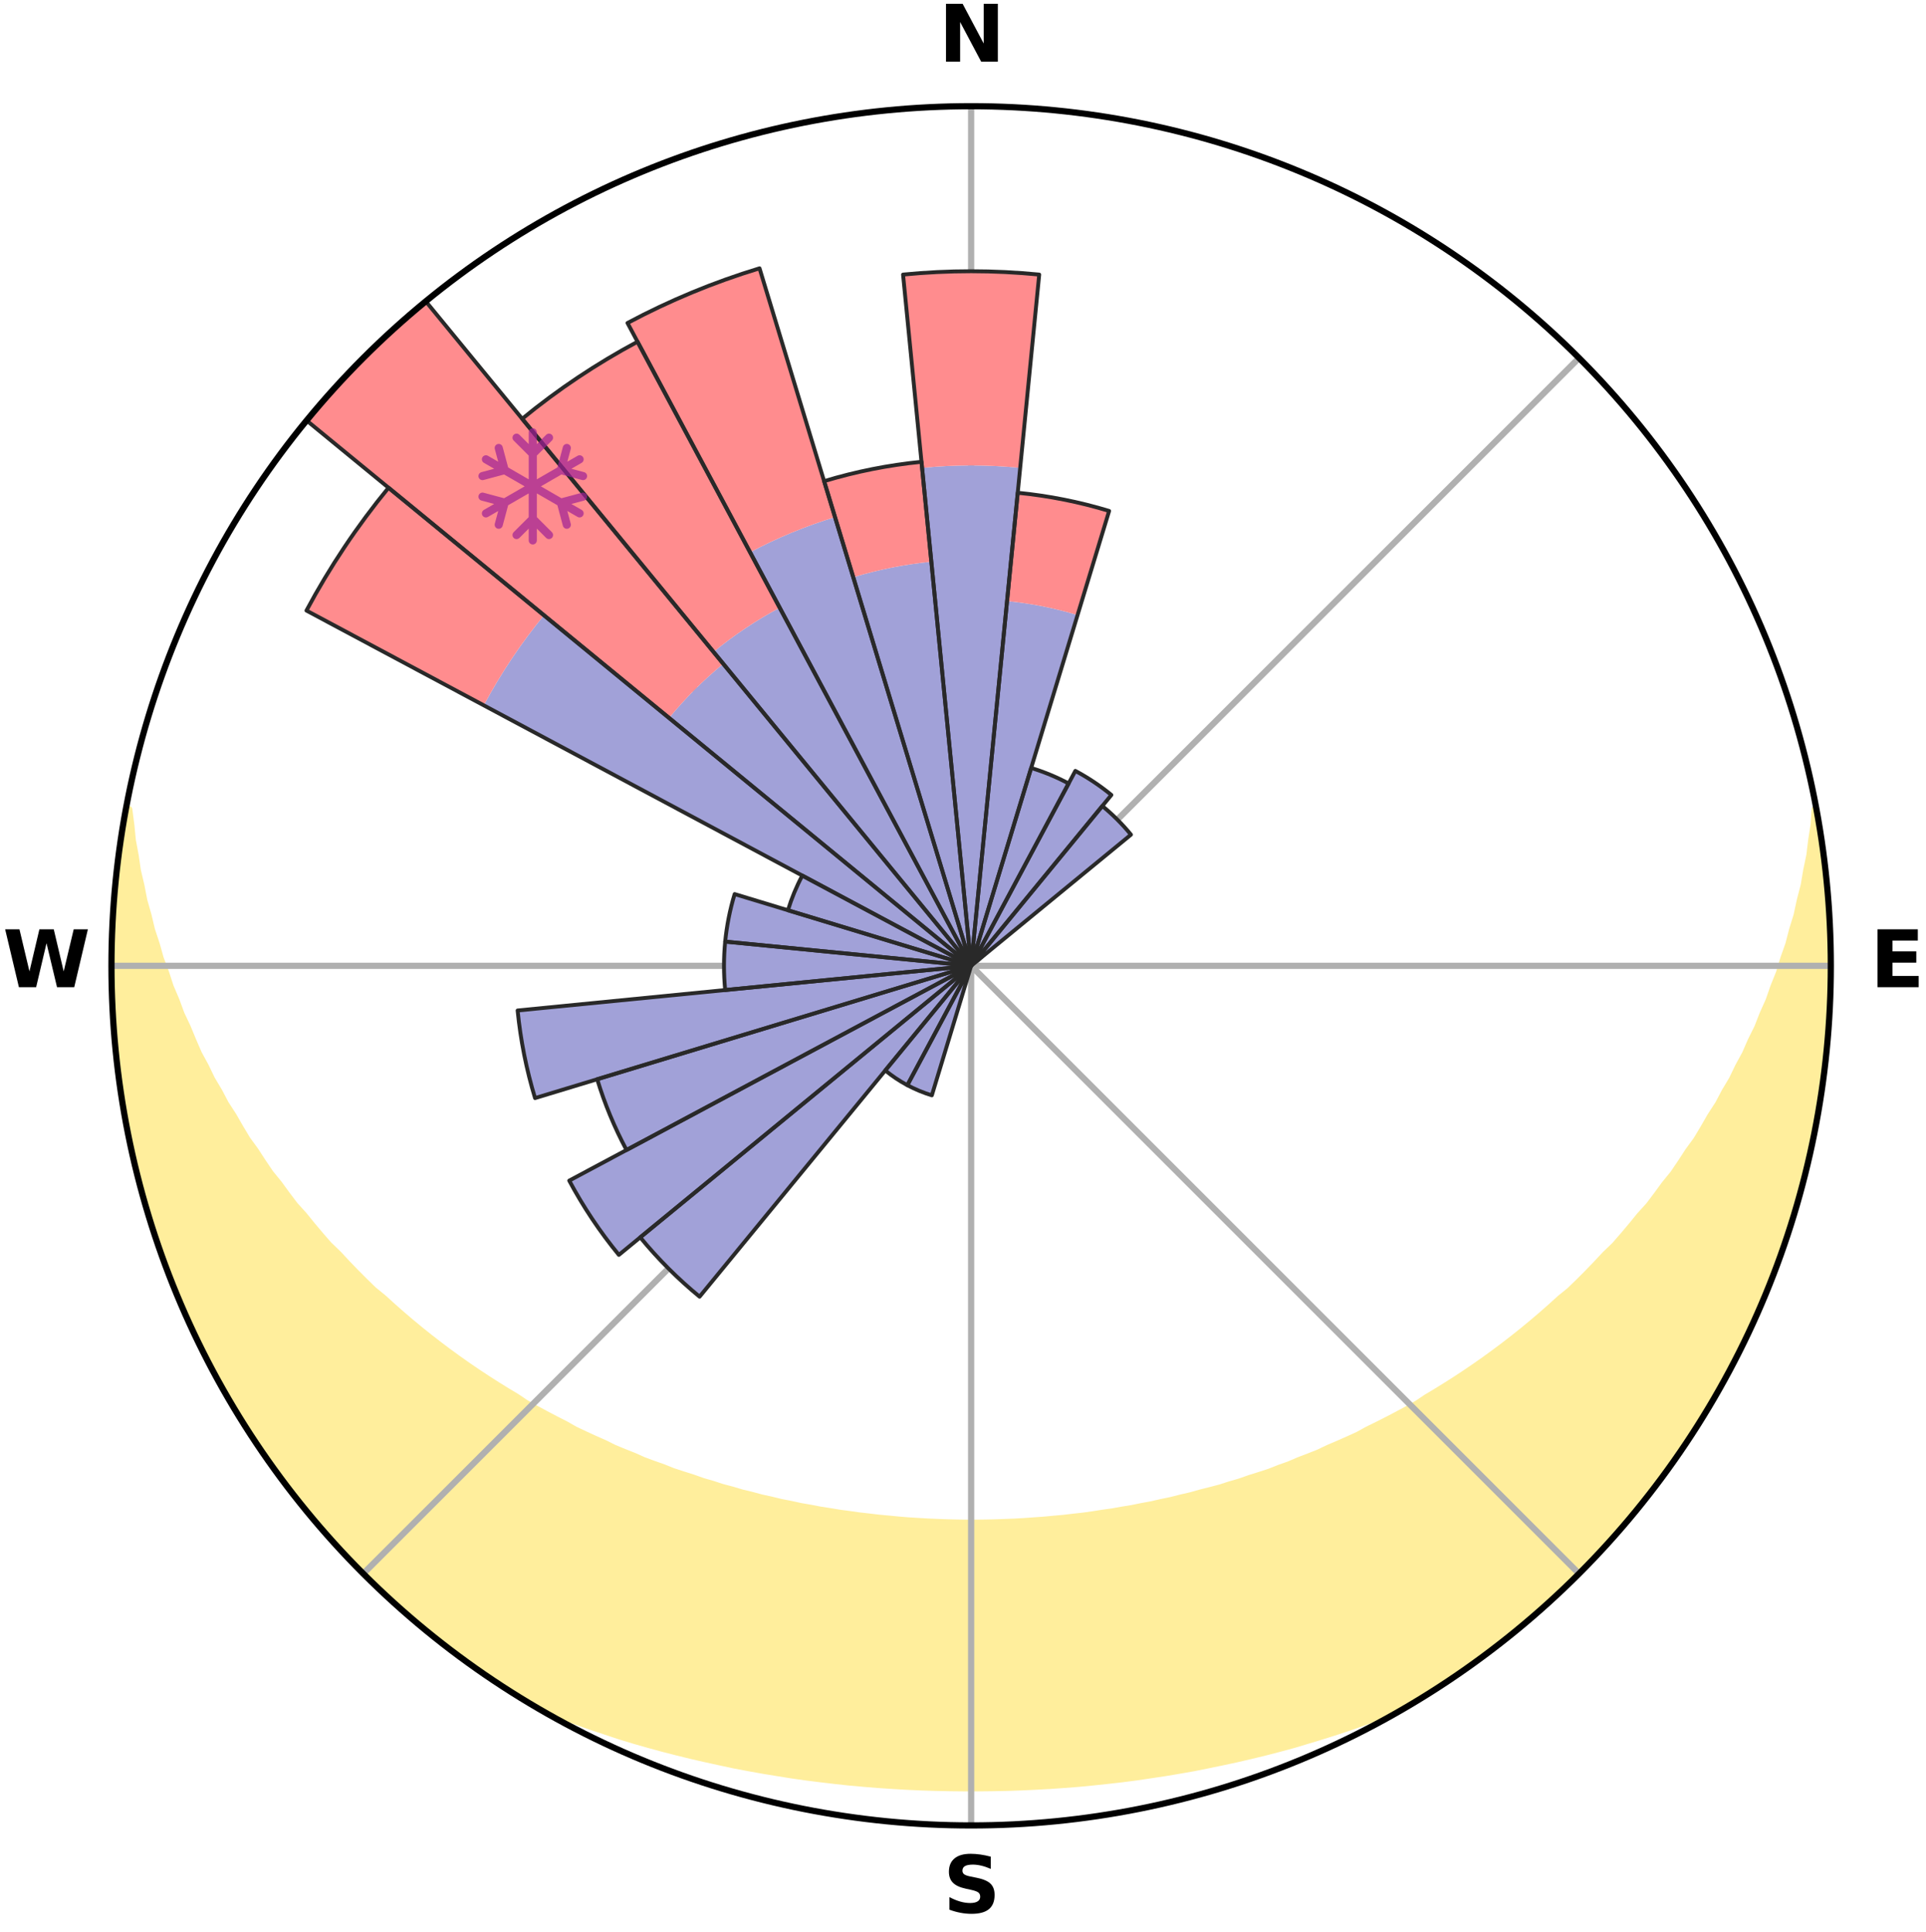 <?xml version="1.0" encoding="utf-8" standalone="no"?>
<!DOCTYPE svg PUBLIC "-//W3C//DTD SVG 1.1//EN"
  "http://www.w3.org/Graphics/SVG/1.1/DTD/svg11.dtd">
<svg xmlns:xlink="http://www.w3.org/1999/xlink" width="248.41pt" height="249.158pt" viewBox="0 0 248.41 249.158" xmlns="http://www.w3.org/2000/svg" version="1.1">
 <title>Ski Rose for Nerskogen skisenter</title>
 <defs>
  <style type="text/css">*{stroke-linejoin: round; stroke-linecap: butt}</style>
 </defs>
 <g id="figure_1">
  <g id="patch_1">
   <path d="M 0 249.158 
L 248.41 249.158 
L 248.41 0 
L 0 0 
z
" style="fill: #ffffff"/>
  </g>
  <g id="axes_1">
   <g id="patch_2">
    <path d="M 236.135 124.579 
C 236.135 110.018 233.267 95.599 227.695 82.147 
C 222.122 68.695 213.955 56.471 203.659 46.175 
C 193.363 35.879 181.139 27.711 167.687 22.139 
C 154.235 16.567 139.815 13.699 125.255 13.699 
C 110.694 13.699 96.275 16.567 82.823 22.139 
C 69.371 27.711 57.147 35.879 46.851 46.175 
C 36.555 56.471 28.387 68.695 22.815 82.147 
C 17.243 95.599 14.375 110.018 14.375 124.579 
C 14.375 139.14 17.243 153.559 22.815 167.011 
C 28.387 180.463 36.555 192.687 46.851 202.983 
C 57.147 213.279 69.371 221.447 82.823 227.019 
C 96.275 232.591 110.694 235.459 125.255 235.459 
C 139.815 235.459 154.235 232.591 167.687 227.019 
C 181.139 221.447 193.363 213.279 203.659 202.983 
C 213.955 192.687 222.122 180.463 227.695 167.011 
C 233.267 153.559 236.135 139.14 236.135 124.579 
M 125.255 124.579 
C 125.255 124.579 125.255 124.579 125.255 124.579 
C 125.255 124.579 125.255 124.579 125.255 124.579 
C 125.255 124.579 125.255 124.579 125.255 124.579 
C 125.255 124.579 125.255 124.579 125.255 124.579 
C 125.255 124.579 125.255 124.579 125.255 124.579 
C 125.255 124.579 125.255 124.579 125.255 124.579 
C 125.255 124.579 125.255 124.579 125.255 124.579 
C 125.255 124.579 125.255 124.579 125.255 124.579 
C 125.255 124.579 125.255 124.579 125.255 124.579 
C 125.255 124.579 125.255 124.579 125.255 124.579 
C 125.255 124.579 125.255 124.579 125.255 124.579 
C 125.255 124.579 125.255 124.579 125.255 124.579 
C 125.255 124.579 125.255 124.579 125.255 124.579 
C 125.255 124.579 125.255 124.579 125.255 124.579 
C 125.255 124.579 125.255 124.579 125.255 124.579 
C 125.255 124.579 125.255 124.579 125.255 124.579 
z
" style="fill: #ffffff"/>
   </g>
   <g id="PolyCollection_1">
    <defs>
     <path id="mdfa3de5f51" d="M 234.273 -144.784 
L 234.157 -144.763 
L 234.02 -142.78 
L 233.712 -140.788 
L 233.476 -138.827 
L 233.065 -136.862 
L 232.738 -134.929 
L 232.237 -132.999 
L 231.829 -131.097 
L 231.247 -129.207 
L 230.764 -127.342 
L 230.108 -125.494 
L 229.556 -123.669 
L 228.832 -121.867 
L 228.214 -120.084 
L 227.427 -118.33 
L 226.748 -116.591 
L 225.902 -114.888 
L 225.165 -113.196 
L 224.264 -111.544 
L 223.473 -109.9 
L 222.52 -108.302 
L 221.679 -106.708 
L 220.678 -105.165 
L 219.79 -103.621 
L 218.878 -102.102 
L 217.813 -100.642 
L 216.859 -99.175 
L 215.884 -97.734 
L 214.761 -96.358 
L 213.749 -94.969 
L 212.718 -93.607 
L 211.546 -92.316 
L 210.482 -91.007 
L 209.402 -89.724 
L 208.306 -88.467 
L 207.079 -87.289 
L 205.957 -86.086 
L 204.821 -84.909 
L 203.672 -83.758 
L 202.511 -82.632 
L 201.233 -81.593 
L 200.052 -80.52 
L 198.862 -79.473 
L 197.662 -78.451 
L 196.453 -77.454 
L 195.236 -76.483 
L 194.011 -75.536 
L 192.779 -74.614 
L 191.541 -73.716 
L 190.297 -72.842 
L 189.048 -71.992 
L 187.793 -71.166 
L 186.534 -70.364 
L 185.271 -69.584 
L 184.005 -68.827 
L 182.807 -68.023 
L 181.533 -67.31 
L 180.256 -66.62 
L 178.978 -65.951 
L 177.698 -65.303 
L 176.417 -64.676 
L 175.191 -64.001 
L 173.907 -63.415 
L 172.622 -62.849 
L 171.337 -62.302 
L 170.1 -61.709 
L 168.814 -61.201 
L 167.528 -60.711 
L 166.284 -60.175 
L 164.999 -59.722 
L 163.751 -59.225 
L 162.467 -58.807 
L 161.184 -58.406 
L 159.932 -57.964 
L 158.651 -57.596 
L 157.398 -57.19 
L 156.119 -56.854 
L 154.842 -56.534 
L 153.587 -56.179 
L 152.313 -55.889 
L 151.057 -55.567 
L 149.785 -55.307 
L 148.53 -55.018 
L 147.26 -54.786 
L 146.004 -54.53 
L 144.738 -54.326 
L 143.482 -54.1 
L 142.218 -53.923 
L 140.962 -53.728 
L 139.706 -53.55 
L 138.445 -53.412 
L 137.189 -53.264 
L 135.93 -53.152 
L 134.674 -53.033 
L 133.417 -52.945 
L 132.161 -52.855 
L 130.905 -52.781 
L 129.649 -52.731 
L 128.394 -52.686 
L 127.138 -52.659 
L 125.883 -52.643 
L 124.627 -52.643 
L 123.372 -52.66 
L 122.116 -52.692 
L 120.861 -52.739 
L 119.605 -52.793 
L 118.35 -52.869 
L 117.093 -52.947 
L 115.838 -53.052 
L 114.583 -53.173 
L 113.325 -53.289 
L 112.07 -53.439 
L 110.81 -53.58 
L 109.555 -53.76 
L 108.293 -53.926 
L 107.037 -54.137 
L 105.773 -54.33 
L 104.518 -54.572 
L 103.251 -54.791 
L 101.996 -55.065 
L 100.726 -55.313 
L 99.472 -55.619 
L 98.2 -55.895 
L 96.946 -56.234 
L 95.671 -56.541 
L 94.418 -56.914 
L 93.141 -57.251 
L 91.89 -57.659 
L 90.611 -58.029 
L 89.362 -58.473 
L 88.082 -58.876 
L 86.8 -59.295 
L 85.554 -59.794 
L 84.272 -60.248 
L 82.988 -60.721 
L 81.748 -61.276 
L 80.465 -61.786 
L 79.181 -62.314 
L 77.948 -62.928 
L 76.666 -63.495 
L 75.385 -64.082 
L 74.104 -64.689 
L 72.885 -65.385 
L 71.608 -66.034 
L 70.333 -66.703 
L 69.059 -67.394 
L 67.788 -68.107 
L 66.593 -68.911 
L 65.33 -69.668 
L 64.071 -70.448 
L 62.815 -71.251 
L 61.564 -72.077 
L 60.318 -72.926 
L 59.078 -73.799 
L 57.843 -74.697 
L 56.615 -75.619 
L 55.393 -76.565 
L 54.18 -77.536 
L 52.975 -78.531 
L 51.778 -79.552 
L 50.591 -80.599 
L 49.414 -81.67 
L 48.139 -82.709 
L 46.982 -83.833 
L 45.837 -84.983 
L 44.704 -86.158 
L 43.585 -87.36 
L 42.362 -88.536 
L 41.269 -89.791 
L 40.193 -91.072 
L 39.132 -92.379 
L 37.964 -93.668 
L 36.936 -95.028 
L 35.927 -96.414 
L 34.808 -97.787 
L 33.836 -99.226 
L 32.885 -100.691 
L 31.823 -102.148 
L 30.914 -103.664 
L 30.029 -105.205 
L 29.031 -106.745 
L 28.193 -108.336 
L 27.243 -109.931 
L 26.455 -111.572 
L 25.557 -113.22 
L 24.823 -114.909 
L 24.117 -116.619 
L 23.303 -118.343 
L 22.656 -120.1 
L 21.903 -121.873 
L 21.319 -123.672 
L 20.63 -125.492 
L 20.113 -127.332 
L 19.495 -129.197 
L 19.049 -131.075 
L 18.506 -132.98 
L 18.137 -134.893 
L 17.677 -136.836 
L 17.392 -138.78 
L 17.025 -140.754 
L 16.833 -142.723 
L 16.572 -144.722 
L 16.34 -144.765 
L 16.34 -144.765 
L 15.914 -142.876 
L 15.637 -140.962 
L 15.421 -139.039 
L 15.094 -137.13 
L 14.919 -135.203 
L 14.777 -133.274 
L 14.669 -131.343 
L 14.502 -129.415 
L 14.46 -127.48 
L 14.453 -125.546 
L 14.479 -123.612 
L 14.419 -121.677 
L 14.511 -119.744 
L 14.637 -117.813 
L 14.796 -115.886 
L 14.892 -113.952 
L 15.116 -112.03 
L 15.372 -110.113 
L 15.662 -108.2 
L 15.983 -106.293 
L 16.238 -104.374 
L 16.624 -102.478 
L 17.041 -100.589 
L 17.49 -98.707 
L 17.97 -96.833 
L 18.482 -94.968 
L 19.025 -93.112 
L 19.6 -91.266 
L 20.212 -89.432 
L 20.74 -87.569 
L 21.407 -85.752 
L 22.105 -83.947 
L 22.834 -82.155 
L 23.591 -80.375 
L 24.378 -78.607 
L 25.195 -76.853 
L 26.039 -75.112 
L 26.915 -73.386 
L 27.819 -71.676 
L 28.753 -69.981 
L 29.804 -68.354 
L 30.793 -66.693 
L 31.804 -65.044 
L 32.849 -63.417 
L 33.923 -61.809 
L 35.017 -60.213 
L 36.146 -58.642 
L 37.302 -57.091 
L 38.486 -55.56 
L 39.76 -54.103 
L 40.996 -52.615 
L 42.259 -51.15 
L 43.542 -49.703 
L 44.858 -48.285 
L 46.197 -46.889 
L 47.564 -45.52 
L 48.956 -44.177 
L 50.376 -42.863 
L 51.818 -41.574 
L 53.292 -40.322 
L 54.734 -39.031 
L 56.232 -37.806 
L 57.775 -36.637 
L 59.318 -35.47 
L 60.878 -34.326 
L 62.452 -33.2 
L 64.057 -32.119 
L 65.679 -31.064 
L 67.322 -30.042 
L 69.077 -29.208 
L 70.887 -28.485 
L 72.7 -27.786 
L 74.522 -27.122 
L 76.345 -26.481 
L 78.175 -25.875 
L 79.997 -25.269 
L 81.832 -24.712 
L 83.672 -24.188 
L 85.511 -23.685 
L 87.355 -23.213 
L 89.199 -22.76 
L 91.045 -22.338 
L 92.891 -21.934 
L 94.733 -21.538 
L 96.582 -21.19 
L 98.431 -20.858 
L 100.281 -20.556 
L 102.128 -20.259 
L 103.977 -19.996 
L 105.828 -19.764 
L 107.678 -19.546 
L 109.527 -19.344 
L 111.379 -19.178 
L 113.229 -19.027 
L 115.08 -18.905 
L 116.93 -18.796 
L 118.78 -18.71 
L 120.63 -18.653 
L 122.48 -18.611 
L 124.33 -18.592 
L 126.18 -18.593 
L 128.03 -18.613 
L 129.88 -18.649 
L 131.73 -18.713 
L 133.58 -18.8 
L 135.431 -18.9 
L 137.281 -19.03 
L 139.132 -19.173 
L 140.981 -19.352 
L 142.831 -19.548 
L 144.682 -19.757 
L 146.532 -19.998 
L 148.379 -20.271 
L 150.23 -20.549 
L 152.079 -20.858 
L 153.929 -21.183 
L 155.773 -21.553 
L 157.619 -21.934 
L 159.467 -22.33 
L 161.311 -22.759 
L 163.157 -23.205 
L 164.999 -23.684 
L 166.841 -24.18 
L 168.67 -24.731 
L 170.504 -25.289 
L 172.338 -25.867 
L 174.165 -26.479 
L 175.992 -27.113 
L 177.81 -27.784 
L 179.627 -28.476 
L 181.434 -29.206 
L 183.187 -30.042 
L 184.831 -31.064 
L 186.452 -32.12 
L 188.057 -33.201 
L 189.643 -34.311 
L 191.204 -35.454 
L 192.748 -36.62 
L 194.252 -37.837 
L 195.757 -39.053 
L 197.232 -40.305 
L 198.724 -41.537 
L 200.147 -42.848 
L 201.579 -44.15 
L 202.946 -45.52 
L 204.313 -46.888 
L 205.622 -48.314 
L 206.988 -49.684 
L 208.237 -51.162 
L 209.542 -52.591 
L 210.801 -54.06 
L 211.959 -55.611 
L 213.171 -57.119 
L 214.342 -58.658 
L 215.485 -60.219 
L 216.599 -61.8 
L 217.683 -63.402 
L 218.736 -65.025 
L 219.758 -66.667 
L 220.75 -68.328 
L 221.71 -70.007 
L 222.63 -71.709 
L 223.526 -73.422 
L 224.391 -75.152 
L 225.321 -76.85 
L 226.123 -78.611 
L 226.873 -80.394 
L 227.608 -82.183 
L 228.414 -83.944 
L 229.084 -85.759 
L 229.721 -87.586 
L 230.297 -89.432 
L 230.975 -91.246 
L 231.511 -93.105 
L 232.013 -94.972 
L 232.594 -96.819 
L 233.029 -98.705 
L 233.395 -100.605 
L 233.876 -102.48 
L 234.209 -104.386 
L 234.507 -106.297 
L 234.888 -108.194 
L 235.119 -110.115 
L 235.393 -112.03 
L 235.554 -113.958 
L 235.682 -115.888 
L 235.894 -117.812 
L 235.954 -119.746 
L 235.979 -121.68 
L 236.09 -123.612 
L 236.123 -125.547 
L 236.047 -127.48 
L 235.936 -129.411 
L 235.911 -131.347 
L 235.732 -133.274 
L 235.596 -135.204 
L 235.351 -137.123 
L 235.073 -139.037 
L 234.879 -140.962 
L 234.534 -142.866 
L 234.273 -144.784 
z
" style="stroke: #ffee9c"/>
    </defs>
    <g clip-path="url(#pba1092d833)">
     <use xlink:href="#mdfa3de5f51" x="0" y="249.158" style="fill: #ffee9c; stroke: #ffee9c"/>
    </g>
   </g>
   <g id="matplotlib.axis_1">
    <g id="xtick_1">
     <g id="line2d_1">
      <path d="M 125.255 124.579 
L 125.255 13.699 
" clip-path="url(#pba1092d833)" style="fill: none; stroke: #b0b0b0; stroke-width: 0.8; stroke-linecap: square"/>
     </g>
     <g id="text_1">
      <!-- N -->
      <g transform="translate(121.07 7.958) scale(0.1 -0.1)">
       <defs>
        <path id="DejaVuSans-Bold-4e" d="M 588 4666 
L 1931 4666 
L 3628 1466 
L 3628 4666 
L 4769 4666 
L 4769 0 
L 3425 0 
L 1728 3200 
L 1728 0 
L 588 0 
L 588 4666 
z
" transform="scale(0.016)"/>
       </defs>
       <use xlink:href="#DejaVuSans-Bold-4e"/>
      </g>
     </g>
    </g>
    <g id="xtick_2">
     <g id="line2d_2">
      <path d="M 125.255 124.579 
L 203.659 46.175 
" clip-path="url(#pba1092d833)" style="fill: none; stroke: #b0b0b0; stroke-width: 0.8; stroke-linecap: square"/>
     </g>
    </g>
    <g id="xtick_3">
     <g id="line2d_3">
      <path d="M 125.255 124.579 
L 236.135 124.579 
" clip-path="url(#pba1092d833)" style="fill: none; stroke: #b0b0b0; stroke-width: 0.8; stroke-linecap: square"/>
     </g>
     <g id="text_2">
      <!-- E -->
      <g transform="translate(241.219 127.338) scale(0.1 -0.1)">
       <defs>
        <path id="DejaVuSans-Bold-45" d="M 588 4666 
L 3834 4666 
L 3834 3756 
L 1791 3756 
L 1791 2888 
L 3713 2888 
L 3713 1978 
L 1791 1978 
L 1791 909 
L 3903 909 
L 3903 0 
L 588 0 
L 588 4666 
z
" transform="scale(0.016)"/>
       </defs>
       <use xlink:href="#DejaVuSans-Bold-45"/>
      </g>
     </g>
    </g>
    <g id="xtick_4">
     <g id="line2d_4">
      <path d="M 125.255 124.579 
L 203.659 202.983 
" clip-path="url(#pba1092d833)" style="fill: none; stroke: #b0b0b0; stroke-width: 0.8; stroke-linecap: square"/>
     </g>
    </g>
    <g id="xtick_5">
     <g id="line2d_5">
      <path d="M 125.255 124.579 
L 125.255 235.459 
" clip-path="url(#pba1092d833)" style="fill: none; stroke: #b0b0b0; stroke-width: 0.8; stroke-linecap: square"/>
     </g>
     <g id="text_3">
      <!-- S -->
      <g transform="translate(121.654 246.718) scale(0.1 -0.1)">
       <defs>
        <path id="DejaVuSans-Bold-53" d="M 3834 4519 
L 3834 3531 
Q 3450 3703 3084 3790 
Q 2719 3878 2394 3878 
Q 1963 3878 1756 3759 
Q 1550 3641 1550 3391 
Q 1550 3203 1689 3098 
Q 1828 2994 2194 2919 
L 2706 2816 
Q 3484 2659 3812 2340 
Q 4141 2022 4141 1434 
Q 4141 663 3683 286 
Q 3225 -91 2284 -91 
Q 1841 -91 1394 -6 
Q 947 78 500 244 
L 500 1259 
Q 947 1022 1364 901 
Q 1781 781 2169 781 
Q 2563 781 2772 912 
Q 2981 1044 2981 1288 
Q 2981 1506 2839 1625 
Q 2697 1744 2272 1838 
L 1806 1941 
Q 1106 2091 782 2419 
Q 459 2747 459 3303 
Q 459 4000 909 4375 
Q 1359 4750 2203 4750 
Q 2588 4750 2994 4692 
Q 3400 4634 3834 4519 
z
" transform="scale(0.016)"/>
       </defs>
       <use xlink:href="#DejaVuSans-Bold-53"/>
      </g>
     </g>
    </g>
    <g id="xtick_6">
     <g id="line2d_6">
      <path d="M 125.255 124.579 
L 46.851 202.983 
" clip-path="url(#pba1092d833)" style="fill: none; stroke: #b0b0b0; stroke-width: 0.8; stroke-linecap: square"/>
     </g>
    </g>
    <g id="xtick_7">
     <g id="line2d_7">
      <path d="M 125.255 124.579 
L 14.375 124.579 
" clip-path="url(#pba1092d833)" style="fill: none; stroke: #b0b0b0; stroke-width: 0.8; stroke-linecap: square"/>
     </g>
     <g id="text_4">
      <!-- W -->
      <g transform="translate(0.36 127.338) scale(0.1 -0.1)">
       <defs>
        <path id="DejaVuSans-Bold-57" d="M 191 4666 
L 1344 4666 
L 2150 1275 
L 2950 4666 
L 4109 4666 
L 4909 1275 
L 5716 4666 
L 6859 4666 
L 5759 0 
L 4372 0 
L 3525 3547 
L 2688 0 
L 1300 0 
L 191 4666 
z
" transform="scale(0.016)"/>
       </defs>
       <use xlink:href="#DejaVuSans-Bold-57"/>
      </g>
     </g>
    </g>
    <g id="xtick_8">
     <g id="line2d_8">
      <path d="M 125.255 124.579 
L 46.851 46.175 
" clip-path="url(#pba1092d833)" style="fill: none; stroke: #b0b0b0; stroke-width: 0.8; stroke-linecap: square"/>
     </g>
    </g>
   </g>
   <g id="matplotlib.axis_2"/>
   <g id="patch_3">
    <path d="M 125.255 124.579 
C 125.255 124.579 125.255 124.579 125.255 124.579 
C 125.255 124.579 125.255 124.579 125.255 124.579 
L 125.255 124.579 
C 125.255 124.579 125.255 124.579 125.255 124.579 
C 125.255 124.579 125.255 124.579 125.255 124.579 
z
" clip-path="url(#pba1092d833)" style="fill: #d9d9d9"/>
   </g>
   <g id="patch_4">
    <path d="M 125.255 124.579 
C 125.255 124.579 125.255 124.579 125.255 124.579 
C 125.255 124.579 125.255 124.579 125.255 124.579 
L 125.255 124.579 
C 125.255 124.579 125.255 124.579 125.255 124.579 
C 125.255 124.579 125.255 124.579 125.255 124.579 
z
" clip-path="url(#pba1092d833)" style="fill: #d9d9d9"/>
   </g>
   <g id="patch_5">
    <path d="M 125.255 124.579 
C 125.255 124.579 125.255 124.579 125.255 124.579 
C 125.255 124.579 125.255 124.579 125.255 124.579 
L 125.255 124.579 
C 125.255 124.579 125.255 124.579 125.255 124.579 
C 125.255 124.579 125.255 124.579 125.255 124.579 
z
" clip-path="url(#pba1092d833)" style="fill: #d9d9d9"/>
   </g>
   <g id="patch_6">
    <path d="M 125.255 124.579 
C 125.255 124.579 125.255 124.579 125.255 124.579 
C 125.255 124.579 125.255 124.579 125.255 124.579 
L 125.255 124.579 
C 125.255 124.579 125.255 124.579 125.255 124.579 
C 125.255 124.579 125.255 124.579 125.255 124.579 
z
" clip-path="url(#pba1092d833)" style="fill: #d9d9d9"/>
   </g>
   <g id="patch_7">
    <path d="M 125.255 124.579 
C 125.255 124.579 125.255 124.579 125.255 124.579 
C 125.255 124.579 125.255 124.579 125.255 124.579 
L 125.255 124.579 
C 125.255 124.579 125.255 124.579 125.255 124.579 
C 125.255 124.579 125.255 124.579 125.255 124.579 
z
" clip-path="url(#pba1092d833)" style="fill: #d9d9d9"/>
   </g>
   <g id="patch_8">
    <path d="M 125.255 124.579 
C 125.255 124.579 125.255 124.579 125.255 124.579 
C 125.255 124.579 125.255 124.579 125.255 124.579 
L 125.255 124.579 
C 125.255 124.579 125.255 124.579 125.255 124.579 
C 125.255 124.579 125.255 124.579 125.255 124.579 
z
" clip-path="url(#pba1092d833)" style="fill: #d9d9d9"/>
   </g>
   <g id="patch_9">
    <path d="M 125.255 124.579 
C 125.255 124.579 125.255 124.579 125.255 124.579 
C 125.255 124.579 125.255 124.579 125.255 124.579 
L 125.255 124.579 
C 125.255 124.579 125.255 124.579 125.255 124.579 
C 125.255 124.579 125.255 124.579 125.255 124.579 
z
" clip-path="url(#pba1092d833)" style="fill: #d9d9d9"/>
   </g>
   <g id="patch_10">
    <path d="M 125.255 124.579 
C 125.255 124.579 125.255 124.579 125.255 124.579 
C 125.255 124.579 125.255 124.579 125.255 124.579 
L 125.255 124.579 
C 125.255 124.579 125.255 124.579 125.255 124.579 
C 125.255 124.579 125.255 124.579 125.255 124.579 
z
" clip-path="url(#pba1092d833)" style="fill: #d9d9d9"/>
   </g>
   <g id="patch_11">
    <path d="M 125.255 124.579 
C 125.255 124.579 125.255 124.579 125.255 124.579 
C 125.255 124.579 125.255 124.579 125.255 124.579 
L 125.255 124.579 
C 125.255 124.579 125.255 124.579 125.255 124.579 
C 125.255 124.579 125.255 124.579 125.255 124.579 
z
" clip-path="url(#pba1092d833)" style="fill: #d9d9d9"/>
   </g>
   <g id="patch_12">
    <path d="M 125.255 124.579 
C 125.255 124.579 125.255 124.579 125.255 124.579 
C 125.255 124.579 125.255 124.579 125.255 124.579 
L 125.255 124.579 
C 125.255 124.579 125.255 124.579 125.255 124.579 
C 125.255 124.579 125.255 124.579 125.255 124.579 
z
" clip-path="url(#pba1092d833)" style="fill: #d9d9d9"/>
   </g>
   <g id="patch_13">
    <path d="M 125.255 124.579 
C 125.255 124.579 125.255 124.579 125.255 124.579 
C 125.255 124.579 125.255 124.579 125.255 124.579 
L 125.255 124.579 
C 125.255 124.579 125.255 124.579 125.255 124.579 
C 125.255 124.579 125.255 124.579 125.255 124.579 
z
" clip-path="url(#pba1092d833)" style="fill: #d9d9d9"/>
   </g>
   <g id="patch_14">
    <path d="M 125.255 124.579 
C 125.255 124.579 125.255 124.579 125.255 124.579 
C 125.255 124.579 125.255 124.579 125.255 124.579 
L 125.255 124.579 
C 125.255 124.579 125.255 124.579 125.255 124.579 
C 125.255 124.579 125.255 124.579 125.255 124.579 
z
" clip-path="url(#pba1092d833)" style="fill: #d9d9d9"/>
   </g>
   <g id="patch_15">
    <path d="M 125.255 124.579 
C 125.255 124.579 125.255 124.579 125.255 124.579 
C 125.255 124.579 125.255 124.579 125.255 124.579 
L 125.255 124.579 
C 125.255 124.579 125.255 124.579 125.255 124.579 
C 125.255 124.579 125.255 124.579 125.255 124.579 
z
" clip-path="url(#pba1092d833)" style="fill: #d9d9d9"/>
   </g>
   <g id="patch_16">
    <path d="M 125.255 124.579 
C 125.255 124.579 125.255 124.579 125.255 124.579 
C 125.255 124.579 125.255 124.579 125.255 124.579 
L 125.255 124.579 
C 125.255 124.579 125.255 124.579 125.255 124.579 
C 125.255 124.579 125.255 124.579 125.255 124.579 
z
" clip-path="url(#pba1092d833)" style="fill: #d9d9d9"/>
   </g>
   <g id="patch_17">
    <path d="M 125.255 124.579 
C 125.255 124.579 125.255 124.579 125.255 124.579 
C 125.255 124.579 125.255 124.579 125.255 124.579 
L 125.255 124.579 
C 125.255 124.579 125.255 124.579 125.255 124.579 
C 125.255 124.579 125.255 124.579 125.255 124.579 
z
" clip-path="url(#pba1092d833)" style="fill: #d9d9d9"/>
   </g>
   <g id="patch_18">
    <path d="M 125.255 124.579 
C 125.255 124.579 125.255 124.579 125.255 124.579 
C 125.255 124.579 125.255 124.579 125.255 124.579 
L 125.255 124.579 
C 125.255 124.579 125.255 124.579 125.255 124.579 
C 125.255 124.579 125.255 124.579 125.255 124.579 
z
" clip-path="url(#pba1092d833)" style="fill: #d9d9d9"/>
   </g>
   <g id="patch_19">
    <path d="M 125.255 124.579 
C 125.255 124.579 125.255 124.579 125.255 124.579 
C 125.255 124.579 125.255 124.579 125.255 124.579 
L 125.255 124.579 
C 125.255 124.579 125.255 124.579 125.255 124.579 
C 125.255 124.579 125.255 124.579 125.255 124.579 
z
" clip-path="url(#pba1092d833)" style="fill: #d9d9d9"/>
   </g>
   <g id="patch_20">
    <path d="M 125.255 124.579 
C 125.255 124.579 125.255 124.579 125.255 124.579 
C 125.255 124.579 125.255 124.579 125.255 124.579 
L 125.255 124.579 
C 125.255 124.579 125.255 124.579 125.255 124.579 
C 125.255 124.579 125.255 124.579 125.255 124.579 
z
" clip-path="url(#pba1092d833)" style="fill: #d9d9d9"/>
   </g>
   <g id="patch_21">
    <path d="M 125.255 124.579 
C 125.255 124.579 125.255 124.579 125.255 124.579 
C 125.255 124.579 125.255 124.579 125.255 124.579 
L 125.255 124.579 
C 125.255 124.579 125.255 124.579 125.255 124.579 
C 125.255 124.579 125.255 124.579 125.255 124.579 
z
" clip-path="url(#pba1092d833)" style="fill: #d9d9d9"/>
   </g>
   <g id="patch_22">
    <path d="M 125.255 124.579 
C 125.255 124.579 125.255 124.579 125.255 124.579 
C 125.255 124.579 125.255 124.579 125.255 124.579 
L 125.255 124.579 
C 125.255 124.579 125.255 124.579 125.255 124.579 
C 125.255 124.579 125.255 124.579 125.255 124.579 
z
" clip-path="url(#pba1092d833)" style="fill: #d9d9d9"/>
   </g>
   <g id="patch_23">
    <path d="M 125.255 124.579 
C 125.255 124.579 125.255 124.579 125.255 124.579 
C 125.255 124.579 125.255 124.579 125.255 124.579 
L 125.255 124.579 
C 125.255 124.579 125.255 124.579 125.255 124.579 
C 125.255 124.579 125.255 124.579 125.255 124.579 
z
" clip-path="url(#pba1092d833)" style="fill: #d9d9d9"/>
   </g>
   <g id="patch_24">
    <path d="M 125.255 124.579 
C 125.255 124.579 125.255 124.579 125.255 124.579 
C 125.255 124.579 125.255 124.579 125.255 124.579 
L 125.255 124.579 
C 125.255 124.579 125.255 124.579 125.255 124.579 
C 125.255 124.579 125.255 124.579 125.255 124.579 
z
" clip-path="url(#pba1092d833)" style="fill: #d9d9d9"/>
   </g>
   <g id="patch_25">
    <path d="M 125.255 124.579 
C 125.255 124.579 125.255 124.579 125.255 124.579 
C 125.255 124.579 125.255 124.579 125.255 124.579 
L 125.255 124.579 
C 125.255 124.579 125.255 124.579 125.255 124.579 
C 125.255 124.579 125.255 124.579 125.255 124.579 
z
" clip-path="url(#pba1092d833)" style="fill: #d9d9d9"/>
   </g>
   <g id="patch_26">
    <path d="M 125.255 124.579 
C 125.255 124.579 125.255 124.579 125.255 124.579 
C 125.255 124.579 125.255 124.579 125.255 124.579 
L 125.255 124.579 
C 125.255 124.579 125.255 124.579 125.255 124.579 
C 125.255 124.579 125.255 124.579 125.255 124.579 
z
" clip-path="url(#pba1092d833)" style="fill: #d9d9d9"/>
   </g>
   <g id="patch_27">
    <path d="M 125.255 124.579 
C 125.255 124.579 125.255 124.579 125.255 124.579 
C 125.255 124.579 125.255 124.579 125.255 124.579 
L 125.255 124.579 
C 125.255 124.579 125.255 124.579 125.255 124.579 
C 125.255 124.579 125.255 124.579 125.255 124.579 
z
" clip-path="url(#pba1092d833)" style="fill: #d9d9d9"/>
   </g>
   <g id="patch_28">
    <path d="M 125.255 124.579 
C 125.255 124.579 125.255 124.579 125.255 124.579 
C 125.255 124.579 125.255 124.579 125.255 124.579 
L 125.255 124.579 
C 125.255 124.579 125.255 124.579 125.255 124.579 
C 125.255 124.579 125.255 124.579 125.255 124.579 
z
" clip-path="url(#pba1092d833)" style="fill: #d9d9d9"/>
   </g>
   <g id="patch_29">
    <path d="M 125.255 124.579 
C 125.255 124.579 125.255 124.579 125.255 124.579 
C 125.255 124.579 125.255 124.579 125.255 124.579 
L 125.255 124.579 
C 125.255 124.579 125.255 124.579 125.255 124.579 
C 125.255 124.579 125.255 124.579 125.255 124.579 
z
" clip-path="url(#pba1092d833)" style="fill: #d9d9d9"/>
   </g>
   <g id="patch_30">
    <path d="M 125.255 124.579 
C 125.255 124.579 125.255 124.579 125.255 124.579 
C 125.255 124.579 125.255 124.579 125.255 124.579 
L 125.255 124.579 
C 125.255 124.579 125.255 124.579 125.255 124.579 
C 125.255 124.579 125.255 124.579 125.255 124.579 
z
" clip-path="url(#pba1092d833)" style="fill: #d9d9d9"/>
   </g>
   <g id="patch_31">
    <path d="M 125.255 124.579 
C 125.255 124.579 125.255 124.579 125.255 124.579 
C 125.255 124.579 125.255 124.579 125.255 124.579 
L 125.255 124.579 
C 125.255 124.579 125.255 124.579 125.255 124.579 
C 125.255 124.579 125.255 124.579 125.255 124.579 
z
" clip-path="url(#pba1092d833)" style="fill: #d9d9d9"/>
   </g>
   <g id="patch_32">
    <path d="M 125.255 124.579 
C 125.255 124.579 125.255 124.579 125.255 124.579 
C 125.255 124.579 125.255 124.579 125.255 124.579 
L 125.255 124.579 
C 125.255 124.579 125.255 124.579 125.255 124.579 
C 125.255 124.579 125.255 124.579 125.255 124.579 
z
" clip-path="url(#pba1092d833)" style="fill: #d9d9d9"/>
   </g>
   <g id="patch_33">
    <path d="M 125.255 124.579 
C 125.255 124.579 125.255 124.579 125.255 124.579 
C 125.255 124.579 125.255 124.579 125.255 124.579 
L 125.255 124.579 
C 125.255 124.579 125.255 124.579 125.255 124.579 
C 125.255 124.579 125.255 124.579 125.255 124.579 
z
" clip-path="url(#pba1092d833)" style="fill: #d9d9d9"/>
   </g>
   <g id="patch_34">
    <path d="M 125.255 124.579 
C 125.255 124.579 125.255 124.579 125.255 124.579 
C 125.255 124.579 125.255 124.579 125.255 124.579 
L 125.255 124.579 
C 125.255 124.579 125.255 124.579 125.255 124.579 
C 125.255 124.579 125.255 124.579 125.255 124.579 
z
" clip-path="url(#pba1092d833)" style="fill: #d9d9d9"/>
   </g>
   <g id="patch_35">
    <path d="M 125.255 124.579 
C 125.255 124.579 125.255 124.579 125.255 124.579 
C 125.255 124.579 125.255 124.579 125.255 124.579 
L 131.581 60.346 
C 129.479 60.139 127.367 60.036 125.255 60.036 
C 123.142 60.036 121.031 60.139 118.928 60.346 
z
" clip-path="url(#pba1092d833)" style="fill: #a1a1d8"/>
   </g>
   <g id="patch_36">
    <path d="M 125.255 124.579 
C 125.255 124.579 125.255 124.579 125.255 124.579 
C 125.255 124.579 125.255 124.579 125.255 124.579 
L 138.979 79.336 
C 137.498 78.886 135.996 78.51 134.479 78.208 
C 132.961 77.906 131.429 77.679 129.889 77.527 
z
" clip-path="url(#pba1092d833)" style="fill: #a1a1d8"/>
   </g>
   <g id="patch_37">
    <path d="M 125.255 124.579 
C 125.255 124.579 125.255 124.579 125.255 124.579 
C 125.255 124.579 125.255 124.579 125.255 124.579 
L 137.827 101.059 
C 137.057 100.647 136.267 100.274 135.461 99.94 
C 134.654 99.606 133.832 99.312 132.996 99.058 
z
" clip-path="url(#pba1092d833)" style="fill: #a1a1d8"/>
   </g>
   <g id="patch_38">
    <path d="M 125.255 124.579 
C 125.255 124.579 125.255 124.579 125.255 124.579 
C 125.255 124.579 125.255 124.579 125.255 124.579 
L 143.342 102.54 
C 142.62 101.948 141.87 101.392 141.094 100.873 
C 140.319 100.355 139.518 99.875 138.695 99.435 
z
" clip-path="url(#pba1092d833)" style="fill: #a1a1d8"/>
   </g>
   <g id="patch_39">
    <path d="M 125.255 124.579 
C 125.255 124.579 125.255 124.579 125.255 124.579 
C 125.255 124.579 125.255 124.579 125.255 124.579 
L 145.87 107.66 
C 145.317 106.986 144.73 106.338 144.113 105.721 
C 143.496 105.104 142.848 104.517 142.174 103.964 
z
" clip-path="url(#pba1092d833)" style="fill: #a1a1d8"/>
   </g>
   <g id="patch_40">
    <path d="M 125.255 124.579 
C 125.255 124.579 125.255 124.579 125.255 124.579 
C 125.255 124.579 125.255 124.579 125.255 124.579 
L 125.255 124.579 
C 125.255 124.579 125.255 124.579 125.255 124.579 
C 125.255 124.579 125.255 124.579 125.255 124.579 
z
" clip-path="url(#pba1092d833)" style="fill: #a1a1d8"/>
   </g>
   <g id="patch_41">
    <path d="M 125.255 124.579 
C 125.255 124.579 125.255 124.579 125.255 124.579 
C 125.255 124.579 125.255 124.579 125.255 124.579 
L 125.255 124.579 
C 125.255 124.579 125.255 124.579 125.255 124.579 
C 125.255 124.579 125.255 124.579 125.255 124.579 
z
" clip-path="url(#pba1092d833)" style="fill: #a1a1d8"/>
   </g>
   <g id="patch_42">
    <path d="M 125.255 124.579 
C 125.255 124.579 125.255 124.579 125.255 124.579 
C 125.255 124.579 125.255 124.579 125.255 124.579 
L 125.255 124.579 
C 125.255 124.579 125.255 124.579 125.255 124.579 
C 125.255 124.579 125.255 124.579 125.255 124.579 
z
" clip-path="url(#pba1092d833)" style="fill: #a1a1d8"/>
   </g>
   <g id="patch_43">
    <path d="M 125.255 124.579 
C 125.255 124.579 125.255 124.579 125.255 124.579 
C 125.255 124.579 125.255 124.579 125.255 124.579 
L 125.255 124.579 
C 125.255 124.579 125.255 124.579 125.255 124.579 
C 125.255 124.579 125.255 124.579 125.255 124.579 
z
" clip-path="url(#pba1092d833)" style="fill: #a1a1d8"/>
   </g>
   <g id="patch_44">
    <path d="M 125.255 124.579 
C 125.255 124.579 125.255 124.579 125.255 124.579 
C 125.255 124.579 125.255 124.579 125.255 124.579 
L 125.255 124.579 
C 125.255 124.579 125.255 124.579 125.255 124.579 
C 125.255 124.579 125.255 124.579 125.255 124.579 
z
" clip-path="url(#pba1092d833)" style="fill: #a1a1d8"/>
   </g>
   <g id="patch_45">
    <path d="M 125.255 124.579 
C 125.255 124.579 125.255 124.579 125.255 124.579 
C 125.255 124.579 125.255 124.579 125.255 124.579 
L 125.255 124.579 
C 125.255 124.579 125.255 124.579 125.255 124.579 
C 125.255 124.579 125.255 124.579 125.255 124.579 
z
" clip-path="url(#pba1092d833)" style="fill: #a1a1d8"/>
   </g>
   <g id="patch_46">
    <path d="M 125.255 124.579 
C 125.255 124.579 125.255 124.579 125.255 124.579 
C 125.255 124.579 125.255 124.579 125.255 124.579 
L 125.255 124.579 
C 125.255 124.579 125.255 124.579 125.255 124.579 
C 125.255 124.579 125.255 124.579 125.255 124.579 
z
" clip-path="url(#pba1092d833)" style="fill: #a1a1d8"/>
   </g>
   <g id="patch_47">
    <path d="M 125.255 124.579 
C 125.255 124.579 125.255 124.579 125.255 124.579 
C 125.255 124.579 125.255 124.579 125.255 124.579 
L 125.255 124.579 
C 125.255 124.579 125.255 124.579 125.255 124.579 
C 125.255 124.579 125.255 124.579 125.255 124.579 
z
" clip-path="url(#pba1092d833)" style="fill: #a1a1d8"/>
   </g>
   <g id="patch_48">
    <path d="M 125.255 124.579 
C 125.255 124.579 125.255 124.579 125.255 124.579 
C 125.255 124.579 125.255 124.579 125.255 124.579 
L 125.255 124.579 
C 125.255 124.579 125.255 124.579 125.255 124.579 
C 125.255 124.579 125.255 124.579 125.255 124.579 
z
" clip-path="url(#pba1092d833)" style="fill: #a1a1d8"/>
   </g>
   <g id="patch_49">
    <path d="M 125.255 124.579 
C 125.255 124.579 125.255 124.579 125.255 124.579 
C 125.255 124.579 125.255 124.579 125.255 124.579 
L 125.255 124.579 
C 125.255 124.579 125.255 124.579 125.255 124.579 
C 125.255 124.579 125.255 124.579 125.255 124.579 
z
" clip-path="url(#pba1092d833)" style="fill: #a1a1d8"/>
   </g>
   <g id="patch_50">
    <path d="M 125.255 124.579 
C 125.255 124.579 125.255 124.579 125.255 124.579 
C 125.255 124.579 125.255 124.579 125.255 124.579 
L 125.255 124.579 
C 125.255 124.579 125.255 124.579 125.255 124.579 
C 125.255 124.579 125.255 124.579 125.255 124.579 
z
" clip-path="url(#pba1092d833)" style="fill: #a1a1d8"/>
   </g>
   <g id="patch_51">
    <path d="M 125.255 124.579 
C 125.255 124.579 125.255 124.579 125.255 124.579 
C 125.255 124.579 125.255 124.579 125.255 124.579 
L 125.255 124.579 
C 125.255 124.579 125.255 124.579 125.255 124.579 
C 125.255 124.579 125.255 124.579 125.255 124.579 
z
" clip-path="url(#pba1092d833)" style="fill: #a1a1d8"/>
   </g>
   <g id="patch_52">
    <path d="M 125.255 124.579 
C 125.255 124.579 125.255 124.579 125.255 124.579 
C 125.255 124.579 125.255 124.579 125.255 124.579 
L 125.255 124.579 
C 125.255 124.579 125.255 124.579 125.255 124.579 
C 125.255 124.579 125.255 124.579 125.255 124.579 
z
" clip-path="url(#pba1092d833)" style="fill: #a1a1d8"/>
   </g>
   <g id="patch_53">
    <path d="M 125.255 124.579 
C 125.255 124.579 125.255 124.579 125.255 124.579 
C 125.255 124.579 125.255 124.579 125.255 124.579 
L 117.025 139.977 
C 117.529 140.246 118.046 140.49 118.574 140.709 
C 119.102 140.928 119.64 141.12 120.187 141.286 
z
" clip-path="url(#pba1092d833)" style="fill: #a1a1d8"/>
   </g>
   <g id="patch_54">
    <path d="M 125.255 124.579 
C 125.255 124.579 125.255 124.579 125.255 124.579 
C 125.255 124.579 125.255 124.579 125.255 124.579 
L 114.179 138.075 
C 114.621 138.438 115.08 138.778 115.555 139.096 
C 116.03 139.413 116.521 139.707 117.025 139.977 
z
" clip-path="url(#pba1092d833)" style="fill: #a1a1d8"/>
   </g>
   <g id="patch_55">
    <path d="M 125.255 124.579 
C 125.255 124.579 125.255 124.579 125.255 124.579 
C 125.255 124.579 125.255 124.579 125.255 124.579 
L 82.577 159.604 
C 83.723 161.001 84.937 162.341 86.215 163.619 
C 87.493 164.897 88.833 166.111 90.23 167.257 
z
" clip-path="url(#pba1092d833)" style="fill: #a1a1d8"/>
   </g>
   <g id="patch_56">
    <path d="M 125.255 124.579 
C 125.255 124.579 125.255 124.579 125.255 124.579 
C 125.255 124.579 125.255 124.579 125.255 124.579 
L 73.419 152.286 
C 74.326 153.983 75.316 155.634 76.384 157.233 
C 77.453 158.833 78.6 160.379 79.82 161.866 
z
" clip-path="url(#pba1092d833)" style="fill: #a1a1d8"/>
   </g>
   <g id="patch_57">
    <path d="M 125.255 124.579 
C 125.255 124.579 125.255 124.579 125.255 124.579 
C 125.255 124.579 125.255 124.579 125.255 124.579 
L 77.025 139.209 
C 77.504 140.788 78.06 142.342 78.691 143.866 
C 79.323 145.39 80.028 146.883 80.806 148.337 
z
" clip-path="url(#pba1092d833)" style="fill: #a1a1d8"/>
   </g>
   <g id="patch_58">
    <path d="M 125.255 124.579 
C 125.255 124.579 125.255 124.579 125.255 124.579 
C 125.255 124.579 125.255 124.579 125.255 124.579 
L 66.762 130.34 
C 66.95 132.255 67.233 134.159 67.608 136.046 
C 67.984 137.933 68.451 139.8 69.01 141.641 
z
" clip-path="url(#pba1092d833)" style="fill: #a1a1d8"/>
   </g>
   <g id="patch_59">
    <path d="M 125.255 124.579 
C 125.255 124.579 125.255 124.579 125.255 124.579 
C 125.255 124.579 125.255 124.579 125.255 124.579 
L 93.533 121.455 
C 93.43 122.493 93.379 123.536 93.379 124.579 
C 93.379 125.622 93.43 126.665 93.533 127.703 
z
" clip-path="url(#pba1092d833)" style="fill: #a1a1d8"/>
   </g>
   <g id="patch_60">
    <path d="M 125.255 124.579 
C 125.255 124.579 125.255 124.579 125.255 124.579 
C 125.255 124.579 125.255 124.579 125.255 124.579 
L 94.752 115.326 
C 94.449 116.324 94.195 117.337 93.992 118.36 
C 93.788 119.384 93.635 120.416 93.533 121.455 
z
" clip-path="url(#pba1092d833)" style="fill: #a1a1d8"/>
   </g>
   <g id="patch_61">
    <path d="M 125.255 124.579 
C 125.255 124.579 125.255 124.579 125.255 124.579 
C 125.255 124.579 125.255 124.579 125.255 124.579 
L 103.479 112.94 
C 103.098 113.653 102.753 114.384 102.443 115.13 
C 102.134 115.877 101.862 116.638 101.627 117.412 
z
" clip-path="url(#pba1092d833)" style="fill: #a1a1d8"/>
   </g>
   <g id="patch_62">
    <path d="M 125.255 124.579 
C 125.255 124.579 125.255 124.579 125.255 124.579 
C 125.255 124.579 125.255 124.579 125.255 124.579 
L 70.157 79.362 
C 68.677 81.165 67.287 83.04 65.991 84.98 
C 64.695 86.92 63.494 88.922 62.395 90.98 
z
" clip-path="url(#pba1092d833)" style="fill: #a1a1d8"/>
   </g>
   <g id="patch_63">
    <path d="M 125.255 124.579 
C 125.255 124.579 125.255 124.579 125.255 124.579 
C 125.255 124.579 125.255 124.579 125.255 124.579 
L 93.281 85.619 
C 92.006 86.666 90.783 87.774 89.617 88.941 
C 88.45 90.107 87.342 91.33 86.295 92.606 
z
" clip-path="url(#pba1092d833)" style="fill: #a1a1d8"/>
   </g>
   <g id="patch_64">
    <path d="M 125.255 124.579 
C 125.255 124.579 125.255 124.579 125.255 124.579 
C 125.255 124.579 125.255 124.579 125.255 124.579 
L 100.564 78.386 
C 99.052 79.195 97.581 80.077 96.156 81.029 
C 94.73 81.981 93.352 83.003 92.027 84.091 
z
" clip-path="url(#pba1092d833)" style="fill: #a1a1d8"/>
   </g>
   <g id="patch_65">
    <path d="M 125.255 124.579 
C 125.255 124.579 125.255 124.579 125.255 124.579 
C 125.255 124.579 125.255 124.579 125.255 124.579 
L 107.698 66.703 
C 105.804 67.278 103.939 67.945 102.11 68.703 
C 100.281 69.46 98.491 70.307 96.745 71.24 
z
" clip-path="url(#pba1092d833)" style="fill: #a1a1d8"/>
   </g>
   <g id="patch_66">
    <path d="M 125.255 124.579 
C 125.255 124.579 125.255 124.579 125.255 124.579 
C 125.255 124.579 125.255 124.579 125.255 124.579 
L 120.121 72.454 
C 118.415 72.622 116.718 72.874 115.037 73.208 
C 113.355 73.543 111.691 73.96 110.051 74.457 
z
" clip-path="url(#pba1092d833)" style="fill: #a1a1d8"/>
   </g>
   <g id="patch_67">
    <path d="M 118.928 60.346 
C 121.031 60.139 123.142 60.036 125.255 60.036 
C 127.367 60.036 129.479 60.139 131.581 60.346 
L 134.036 35.417 
C 131.118 35.13 128.187 34.986 125.255 34.986 
C 122.322 34.986 119.392 35.13 116.473 35.417 
z
" clip-path="url(#pba1092d833)" style="fill: #ff8c8e"/>
   </g>
   <g id="patch_68">
    <path d="M 129.889 77.527 
C 131.429 77.679 132.961 77.906 134.479 78.208 
C 135.996 78.51 137.498 78.886 138.979 79.336 
L 143.053 65.905 
C 141.133 65.322 139.185 64.834 137.217 64.443 
C 135.248 64.051 133.262 63.757 131.265 63.56 
z
" clip-path="url(#pba1092d833)" style="fill: #ff8c8e"/>
   </g>
   <g id="patch_69">
    <path d="M 132.996 99.058 
C 133.832 99.312 134.654 99.606 135.461 99.94 
C 136.267 100.274 137.057 100.647 137.827 101.059 
L 137.827 101.059 
C 137.057 100.647 136.267 100.274 135.461 99.94 
C 134.654 99.606 133.832 99.312 132.996 99.058 
z
" clip-path="url(#pba1092d833)" style="fill: #ff8c8e"/>
   </g>
   <g id="patch_70">
    <path d="M 138.695 99.435 
C 139.518 99.875 140.319 100.355 141.094 100.873 
C 141.87 101.392 142.62 101.948 143.342 102.54 
L 143.342 102.54 
C 142.62 101.948 141.87 101.392 141.094 100.873 
C 140.319 100.355 139.518 99.875 138.695 99.435 
z
" clip-path="url(#pba1092d833)" style="fill: #ff8c8e"/>
   </g>
   <g id="patch_71">
    <path d="M 142.174 103.964 
C 142.848 104.517 143.496 105.104 144.113 105.721 
C 144.73 106.338 145.317 106.986 145.87 107.66 
L 145.87 107.66 
C 145.317 106.986 144.73 106.338 144.113 105.721 
C 143.496 105.104 142.848 104.517 142.174 103.964 
z
" clip-path="url(#pba1092d833)" style="fill: #ff8c8e"/>
   </g>
   <g id="patch_72">
    <path d="M 125.255 124.579 
C 125.255 124.579 125.255 124.579 125.255 124.579 
C 125.255 124.579 125.255 124.579 125.255 124.579 
L 125.255 124.579 
C 125.255 124.579 125.255 124.579 125.255 124.579 
C 125.255 124.579 125.255 124.579 125.255 124.579 
z
" clip-path="url(#pba1092d833)" style="fill: #ff8c8e"/>
   </g>
   <g id="patch_73">
    <path d="M 125.255 124.579 
C 125.255 124.579 125.255 124.579 125.255 124.579 
C 125.255 124.579 125.255 124.579 125.255 124.579 
L 125.255 124.579 
C 125.255 124.579 125.255 124.579 125.255 124.579 
C 125.255 124.579 125.255 124.579 125.255 124.579 
z
" clip-path="url(#pba1092d833)" style="fill: #ff8c8e"/>
   </g>
   <g id="patch_74">
    <path d="M 125.255 124.579 
C 125.255 124.579 125.255 124.579 125.255 124.579 
C 125.255 124.579 125.255 124.579 125.255 124.579 
L 125.255 124.579 
C 125.255 124.579 125.255 124.579 125.255 124.579 
C 125.255 124.579 125.255 124.579 125.255 124.579 
z
" clip-path="url(#pba1092d833)" style="fill: #ff8c8e"/>
   </g>
   <g id="patch_75">
    <path d="M 125.255 124.579 
C 125.255 124.579 125.255 124.579 125.255 124.579 
C 125.255 124.579 125.255 124.579 125.255 124.579 
L 125.255 124.579 
C 125.255 124.579 125.255 124.579 125.255 124.579 
C 125.255 124.579 125.255 124.579 125.255 124.579 
z
" clip-path="url(#pba1092d833)" style="fill: #ff8c8e"/>
   </g>
   <g id="patch_76">
    <path d="M 125.255 124.579 
C 125.255 124.579 125.255 124.579 125.255 124.579 
C 125.255 124.579 125.255 124.579 125.255 124.579 
L 125.255 124.579 
C 125.255 124.579 125.255 124.579 125.255 124.579 
C 125.255 124.579 125.255 124.579 125.255 124.579 
z
" clip-path="url(#pba1092d833)" style="fill: #ff8c8e"/>
   </g>
   <g id="patch_77">
    <path d="M 125.255 124.579 
C 125.255 124.579 125.255 124.579 125.255 124.579 
C 125.255 124.579 125.255 124.579 125.255 124.579 
L 125.255 124.579 
C 125.255 124.579 125.255 124.579 125.255 124.579 
C 125.255 124.579 125.255 124.579 125.255 124.579 
z
" clip-path="url(#pba1092d833)" style="fill: #ff8c8e"/>
   </g>
   <g id="patch_78">
    <path d="M 125.255 124.579 
C 125.255 124.579 125.255 124.579 125.255 124.579 
C 125.255 124.579 125.255 124.579 125.255 124.579 
L 125.255 124.579 
C 125.255 124.579 125.255 124.579 125.255 124.579 
C 125.255 124.579 125.255 124.579 125.255 124.579 
z
" clip-path="url(#pba1092d833)" style="fill: #ff8c8e"/>
   </g>
   <g id="patch_79">
    <path d="M 125.255 124.579 
C 125.255 124.579 125.255 124.579 125.255 124.579 
C 125.255 124.579 125.255 124.579 125.255 124.579 
L 125.255 124.579 
C 125.255 124.579 125.255 124.579 125.255 124.579 
C 125.255 124.579 125.255 124.579 125.255 124.579 
z
" clip-path="url(#pba1092d833)" style="fill: #ff8c8e"/>
   </g>
   <g id="patch_80">
    <path d="M 125.255 124.579 
C 125.255 124.579 125.255 124.579 125.255 124.579 
C 125.255 124.579 125.255 124.579 125.255 124.579 
L 125.255 124.579 
C 125.255 124.579 125.255 124.579 125.255 124.579 
C 125.255 124.579 125.255 124.579 125.255 124.579 
z
" clip-path="url(#pba1092d833)" style="fill: #ff8c8e"/>
   </g>
   <g id="patch_81">
    <path d="M 125.255 124.579 
C 125.255 124.579 125.255 124.579 125.255 124.579 
C 125.255 124.579 125.255 124.579 125.255 124.579 
L 125.255 124.579 
C 125.255 124.579 125.255 124.579 125.255 124.579 
C 125.255 124.579 125.255 124.579 125.255 124.579 
z
" clip-path="url(#pba1092d833)" style="fill: #ff8c8e"/>
   </g>
   <g id="patch_82">
    <path d="M 125.255 124.579 
C 125.255 124.579 125.255 124.579 125.255 124.579 
C 125.255 124.579 125.255 124.579 125.255 124.579 
L 125.255 124.579 
C 125.255 124.579 125.255 124.579 125.255 124.579 
C 125.255 124.579 125.255 124.579 125.255 124.579 
z
" clip-path="url(#pba1092d833)" style="fill: #ff8c8e"/>
   </g>
   <g id="patch_83">
    <path d="M 125.255 124.579 
C 125.255 124.579 125.255 124.579 125.255 124.579 
C 125.255 124.579 125.255 124.579 125.255 124.579 
L 125.255 124.579 
C 125.255 124.579 125.255 124.579 125.255 124.579 
C 125.255 124.579 125.255 124.579 125.255 124.579 
z
" clip-path="url(#pba1092d833)" style="fill: #ff8c8e"/>
   </g>
   <g id="patch_84">
    <path d="M 125.255 124.579 
C 125.255 124.579 125.255 124.579 125.255 124.579 
C 125.255 124.579 125.255 124.579 125.255 124.579 
L 125.255 124.579 
C 125.255 124.579 125.255 124.579 125.255 124.579 
C 125.255 124.579 125.255 124.579 125.255 124.579 
z
" clip-path="url(#pba1092d833)" style="fill: #ff8c8e"/>
   </g>
   <g id="patch_85">
    <path d="M 120.187 141.286 
C 119.64 141.12 119.102 140.928 118.574 140.709 
C 118.046 140.49 117.529 140.246 117.025 139.977 
L 117.025 139.977 
C 117.529 140.246 118.046 140.49 118.574 140.709 
C 119.102 140.928 119.64 141.12 120.187 141.286 
z
" clip-path="url(#pba1092d833)" style="fill: #ff8c8e"/>
   </g>
   <g id="patch_86">
    <path d="M 117.025 139.977 
C 116.521 139.707 116.03 139.413 115.555 139.096 
C 115.08 138.778 114.621 138.438 114.179 138.075 
L 114.179 138.075 
C 114.621 138.438 115.08 138.778 115.555 139.096 
C 116.03 139.413 116.521 139.707 117.025 139.977 
z
" clip-path="url(#pba1092d833)" style="fill: #ff8c8e"/>
   </g>
   <g id="patch_87">
    <path d="M 90.23 167.257 
C 88.833 166.111 87.493 164.897 86.215 163.619 
C 84.937 162.341 83.723 161.001 82.577 159.604 
L 82.577 159.604 
C 83.723 161.001 84.937 162.341 86.215 163.619 
C 87.493 164.897 88.833 166.111 90.23 167.257 
z
" clip-path="url(#pba1092d833)" style="fill: #ff8c8e"/>
   </g>
   <g id="patch_88">
    <path d="M 79.82 161.866 
C 78.6 160.379 77.453 158.833 76.384 157.233 
C 75.316 155.634 74.326 153.983 73.419 152.286 
L 73.419 152.286 
C 74.326 153.983 75.316 155.634 76.384 157.233 
C 77.453 158.833 78.6 160.379 79.82 161.866 
z
" clip-path="url(#pba1092d833)" style="fill: #ff8c8e"/>
   </g>
   <g id="patch_89">
    <path d="M 80.806 148.337 
C 80.028 146.883 79.323 145.39 78.691 143.866 
C 78.06 142.342 77.504 140.788 77.025 139.209 
L 77.025 139.209 
C 77.504 140.788 78.06 142.342 78.691 143.866 
C 79.323 145.39 80.028 146.883 80.806 148.337 
z
" clip-path="url(#pba1092d833)" style="fill: #ff8c8e"/>
   </g>
   <g id="patch_90">
    <path d="M 69.01 141.641 
C 68.451 139.8 67.984 137.933 67.608 136.046 
C 67.233 134.159 66.95 132.255 66.762 130.34 
L 66.762 130.34 
C 66.95 132.255 67.233 134.159 67.608 136.046 
C 67.984 137.933 68.451 139.8 69.01 141.641 
z
" clip-path="url(#pba1092d833)" style="fill: #ff8c8e"/>
   </g>
   <g id="patch_91">
    <path d="M 93.533 127.703 
C 93.43 126.665 93.379 125.622 93.379 124.579 
C 93.379 123.536 93.43 122.493 93.533 121.455 
L 93.533 121.455 
C 93.43 122.493 93.379 123.536 93.379 124.579 
C 93.379 125.622 93.43 126.665 93.533 127.703 
z
" clip-path="url(#pba1092d833)" style="fill: #ff8c8e"/>
   </g>
   <g id="patch_92">
    <path d="M 93.533 121.455 
C 93.635 120.416 93.788 119.384 93.992 118.36 
C 94.195 117.337 94.449 116.324 94.752 115.326 
L 94.752 115.326 
C 94.449 116.324 94.195 117.337 93.992 118.36 
C 93.788 119.384 93.635 120.416 93.533 121.455 
z
" clip-path="url(#pba1092d833)" style="fill: #ff8c8e"/>
   </g>
   <g id="patch_93">
    <path d="M 101.627 117.412 
C 101.862 116.638 102.134 115.877 102.443 115.13 
C 102.753 114.384 103.098 113.653 103.479 112.94 
L 103.479 112.94 
C 103.098 113.653 102.753 114.384 102.443 115.13 
C 102.134 115.877 101.862 116.638 101.627 117.412 
z
" clip-path="url(#pba1092d833)" style="fill: #ff8c8e"/>
   </g>
   <g id="patch_94">
    <path d="M 62.395 90.98 
C 63.494 88.922 64.695 86.92 65.991 84.98 
C 67.287 83.04 68.677 81.165 70.157 79.362 
L 50.112 62.911 
C 48.094 65.37 46.197 67.928 44.429 70.573 
C 42.662 73.219 41.025 75.949 39.525 78.756 
z
" clip-path="url(#pba1092d833)" style="fill: #ff8c8e"/>
   </g>
   <g id="patch_95">
    <path d="M 86.295 92.606 
C 87.342 91.33 88.45 90.107 89.617 88.941 
C 90.783 87.774 92.006 86.666 93.281 85.619 
L 54.913 38.868 
C 52.108 41.17 49.417 43.609 46.851 46.175 
C 44.285 48.741 41.846 51.432 39.543 54.238 
z
" clip-path="url(#pba1092d833)" style="fill: #ff8c8e"/>
   </g>
   <g id="patch_96">
    <path d="M 92.027 84.091 
C 93.352 83.003 94.73 81.981 96.156 81.029 
C 97.581 80.077 99.052 79.195 100.564 78.386 
L 82.227 44.079 
C 79.592 45.487 77.028 47.024 74.543 48.684 
C 72.059 50.344 69.658 52.125 67.349 54.02 
z
" clip-path="url(#pba1092d833)" style="fill: #ff8c8e"/>
   </g>
   <g id="patch_97">
    <path d="M 96.745 71.24 
C 98.491 70.307 100.281 69.46 102.11 68.703 
C 103.939 67.945 105.804 67.278 107.698 66.703 
L 97.962 34.608 
C 95.017 35.501 92.118 36.538 89.275 37.716 
C 86.432 38.894 83.648 40.21 80.934 41.661 
z
" clip-path="url(#pba1092d833)" style="fill: #ff8c8e"/>
   </g>
   <g id="patch_98">
    <path d="M 110.051 74.457 
C 111.691 73.96 113.355 73.543 115.037 73.208 
C 116.718 72.874 118.415 72.622 120.121 72.454 
L 118.852 59.568 
C 116.724 59.777 114.608 60.091 112.51 60.508 
C 110.413 60.926 108.338 61.445 106.292 62.066 
z
" clip-path="url(#pba1092d833)" style="fill: #ff8c8e"/>
   </g>
   <g id="patch_99">
    <path d="M 116.473 35.417 
C 119.392 35.13 122.322 34.986 125.255 34.986 
C 128.187 34.986 131.118 35.13 134.036 35.417 
L 134.036 35.417 
C 131.118 35.13 128.187 34.986 125.255 34.986 
C 122.322 34.986 119.392 35.13 116.473 35.417 
z
" clip-path="url(#pba1092d833)" style="fill: #828282"/>
   </g>
   <g id="patch_100">
    <path d="M 131.265 63.56 
C 133.262 63.757 135.248 64.051 137.217 64.443 
C 139.185 64.834 141.133 65.322 143.053 65.905 
L 143.053 65.905 
C 141.133 65.322 139.185 64.834 137.217 64.443 
C 135.248 64.051 133.262 63.757 131.265 63.56 
z
" clip-path="url(#pba1092d833)" style="fill: #828282"/>
   </g>
   <g id="patch_101">
    <path d="M 132.996 99.058 
C 133.832 99.312 134.654 99.606 135.461 99.94 
C 136.267 100.274 137.057 100.647 137.827 101.059 
L 137.827 101.059 
C 137.057 100.647 136.267 100.274 135.461 99.94 
C 134.654 99.606 133.832 99.312 132.996 99.058 
z
" clip-path="url(#pba1092d833)" style="fill: #828282"/>
   </g>
   <g id="patch_102">
    <path d="M 138.695 99.435 
C 139.518 99.875 140.319 100.355 141.094 100.873 
C 141.87 101.392 142.62 101.948 143.342 102.54 
L 143.342 102.54 
C 142.62 101.948 141.87 101.392 141.094 100.873 
C 140.319 100.355 139.518 99.875 138.695 99.435 
z
" clip-path="url(#pba1092d833)" style="fill: #828282"/>
   </g>
   <g id="patch_103">
    <path d="M 142.174 103.964 
C 142.848 104.517 143.496 105.104 144.113 105.721 
C 144.73 106.338 145.317 106.986 145.87 107.66 
L 145.87 107.66 
C 145.317 106.986 144.73 106.338 144.113 105.721 
C 143.496 105.104 142.848 104.517 142.174 103.964 
z
" clip-path="url(#pba1092d833)" style="fill: #828282"/>
   </g>
   <g id="patch_104">
    <path d="M 125.255 124.579 
C 125.255 124.579 125.255 124.579 125.255 124.579 
C 125.255 124.579 125.255 124.579 125.255 124.579 
L 125.255 124.579 
C 125.255 124.579 125.255 124.579 125.255 124.579 
C 125.255 124.579 125.255 124.579 125.255 124.579 
z
" clip-path="url(#pba1092d833)" style="fill: #828282"/>
   </g>
   <g id="patch_105">
    <path d="M 125.255 124.579 
C 125.255 124.579 125.255 124.579 125.255 124.579 
C 125.255 124.579 125.255 124.579 125.255 124.579 
L 125.255 124.579 
C 125.255 124.579 125.255 124.579 125.255 124.579 
C 125.255 124.579 125.255 124.579 125.255 124.579 
z
" clip-path="url(#pba1092d833)" style="fill: #828282"/>
   </g>
   <g id="patch_106">
    <path d="M 125.255 124.579 
C 125.255 124.579 125.255 124.579 125.255 124.579 
C 125.255 124.579 125.255 124.579 125.255 124.579 
L 125.255 124.579 
C 125.255 124.579 125.255 124.579 125.255 124.579 
C 125.255 124.579 125.255 124.579 125.255 124.579 
z
" clip-path="url(#pba1092d833)" style="fill: #828282"/>
   </g>
   <g id="patch_107">
    <path d="M 125.255 124.579 
C 125.255 124.579 125.255 124.579 125.255 124.579 
C 125.255 124.579 125.255 124.579 125.255 124.579 
L 125.255 124.579 
C 125.255 124.579 125.255 124.579 125.255 124.579 
C 125.255 124.579 125.255 124.579 125.255 124.579 
z
" clip-path="url(#pba1092d833)" style="fill: #828282"/>
   </g>
   <g id="patch_108">
    <path d="M 125.255 124.579 
C 125.255 124.579 125.255 124.579 125.255 124.579 
C 125.255 124.579 125.255 124.579 125.255 124.579 
L 125.255 124.579 
C 125.255 124.579 125.255 124.579 125.255 124.579 
C 125.255 124.579 125.255 124.579 125.255 124.579 
z
" clip-path="url(#pba1092d833)" style="fill: #828282"/>
   </g>
   <g id="patch_109">
    <path d="M 125.255 124.579 
C 125.255 124.579 125.255 124.579 125.255 124.579 
C 125.255 124.579 125.255 124.579 125.255 124.579 
L 125.255 124.579 
C 125.255 124.579 125.255 124.579 125.255 124.579 
C 125.255 124.579 125.255 124.579 125.255 124.579 
z
" clip-path="url(#pba1092d833)" style="fill: #828282"/>
   </g>
   <g id="patch_110">
    <path d="M 125.255 124.579 
C 125.255 124.579 125.255 124.579 125.255 124.579 
C 125.255 124.579 125.255 124.579 125.255 124.579 
L 125.255 124.579 
C 125.255 124.579 125.255 124.579 125.255 124.579 
C 125.255 124.579 125.255 124.579 125.255 124.579 
z
" clip-path="url(#pba1092d833)" style="fill: #828282"/>
   </g>
   <g id="patch_111">
    <path d="M 125.255 124.579 
C 125.255 124.579 125.255 124.579 125.255 124.579 
C 125.255 124.579 125.255 124.579 125.255 124.579 
L 125.255 124.579 
C 125.255 124.579 125.255 124.579 125.255 124.579 
C 125.255 124.579 125.255 124.579 125.255 124.579 
z
" clip-path="url(#pba1092d833)" style="fill: #828282"/>
   </g>
   <g id="patch_112">
    <path d="M 125.255 124.579 
C 125.255 124.579 125.255 124.579 125.255 124.579 
C 125.255 124.579 125.255 124.579 125.255 124.579 
L 125.255 124.579 
C 125.255 124.579 125.255 124.579 125.255 124.579 
C 125.255 124.579 125.255 124.579 125.255 124.579 
z
" clip-path="url(#pba1092d833)" style="fill: #828282"/>
   </g>
   <g id="patch_113">
    <path d="M 125.255 124.579 
C 125.255 124.579 125.255 124.579 125.255 124.579 
C 125.255 124.579 125.255 124.579 125.255 124.579 
L 125.255 124.579 
C 125.255 124.579 125.255 124.579 125.255 124.579 
C 125.255 124.579 125.255 124.579 125.255 124.579 
z
" clip-path="url(#pba1092d833)" style="fill: #828282"/>
   </g>
   <g id="patch_114">
    <path d="M 125.255 124.579 
C 125.255 124.579 125.255 124.579 125.255 124.579 
C 125.255 124.579 125.255 124.579 125.255 124.579 
L 125.255 124.579 
C 125.255 124.579 125.255 124.579 125.255 124.579 
C 125.255 124.579 125.255 124.579 125.255 124.579 
z
" clip-path="url(#pba1092d833)" style="fill: #828282"/>
   </g>
   <g id="patch_115">
    <path d="M 125.255 124.579 
C 125.255 124.579 125.255 124.579 125.255 124.579 
C 125.255 124.579 125.255 124.579 125.255 124.579 
L 125.255 124.579 
C 125.255 124.579 125.255 124.579 125.255 124.579 
C 125.255 124.579 125.255 124.579 125.255 124.579 
z
" clip-path="url(#pba1092d833)" style="fill: #828282"/>
   </g>
   <g id="patch_116">
    <path d="M 125.255 124.579 
C 125.255 124.579 125.255 124.579 125.255 124.579 
C 125.255 124.579 125.255 124.579 125.255 124.579 
L 125.255 124.579 
C 125.255 124.579 125.255 124.579 125.255 124.579 
C 125.255 124.579 125.255 124.579 125.255 124.579 
z
" clip-path="url(#pba1092d833)" style="fill: #828282"/>
   </g>
   <g id="patch_117">
    <path d="M 120.187 141.286 
C 119.64 141.12 119.102 140.928 118.574 140.709 
C 118.046 140.49 117.529 140.246 117.025 139.977 
L 117.025 139.977 
C 117.529 140.246 118.046 140.49 118.574 140.709 
C 119.102 140.928 119.64 141.12 120.187 141.286 
z
" clip-path="url(#pba1092d833)" style="fill: #828282"/>
   </g>
   <g id="patch_118">
    <path d="M 117.025 139.977 
C 116.521 139.707 116.03 139.413 115.555 139.096 
C 115.08 138.778 114.621 138.438 114.179 138.075 
L 114.179 138.075 
C 114.621 138.438 115.08 138.778 115.555 139.096 
C 116.03 139.413 116.521 139.707 117.025 139.977 
z
" clip-path="url(#pba1092d833)" style="fill: #828282"/>
   </g>
   <g id="patch_119">
    <path d="M 90.23 167.257 
C 88.833 166.111 87.493 164.897 86.215 163.619 
C 84.937 162.341 83.723 161.001 82.577 159.604 
L 82.577 159.604 
C 83.723 161.001 84.937 162.341 86.215 163.619 
C 87.493 164.897 88.833 166.111 90.23 167.257 
z
" clip-path="url(#pba1092d833)" style="fill: #828282"/>
   </g>
   <g id="patch_120">
    <path d="M 79.82 161.866 
C 78.6 160.379 77.453 158.833 76.384 157.233 
C 75.316 155.634 74.326 153.983 73.419 152.286 
L 73.419 152.286 
C 74.326 153.983 75.316 155.634 76.384 157.233 
C 77.453 158.833 78.6 160.379 79.82 161.866 
z
" clip-path="url(#pba1092d833)" style="fill: #828282"/>
   </g>
   <g id="patch_121">
    <path d="M 80.806 148.337 
C 80.028 146.883 79.323 145.39 78.691 143.866 
C 78.06 142.342 77.504 140.788 77.025 139.209 
L 77.025 139.209 
C 77.504 140.788 78.06 142.342 78.691 143.866 
C 79.323 145.39 80.028 146.883 80.806 148.337 
z
" clip-path="url(#pba1092d833)" style="fill: #828282"/>
   </g>
   <g id="patch_122">
    <path d="M 69.01 141.641 
C 68.451 139.8 67.984 137.933 67.608 136.046 
C 67.233 134.159 66.95 132.255 66.762 130.34 
L 66.762 130.34 
C 66.95 132.255 67.233 134.159 67.608 136.046 
C 67.984 137.933 68.451 139.8 69.01 141.641 
z
" clip-path="url(#pba1092d833)" style="fill: #828282"/>
   </g>
   <g id="patch_123">
    <path d="M 93.533 127.703 
C 93.43 126.665 93.379 125.622 93.379 124.579 
C 93.379 123.536 93.43 122.493 93.533 121.455 
L 93.533 121.455 
C 93.43 122.493 93.379 123.536 93.379 124.579 
C 93.379 125.622 93.43 126.665 93.533 127.703 
z
" clip-path="url(#pba1092d833)" style="fill: #828282"/>
   </g>
   <g id="patch_124">
    <path d="M 93.533 121.455 
C 93.635 120.416 93.788 119.384 93.992 118.36 
C 94.195 117.337 94.449 116.324 94.752 115.326 
L 94.752 115.326 
C 94.449 116.324 94.195 117.337 93.992 118.36 
C 93.788 119.384 93.635 120.416 93.533 121.455 
z
" clip-path="url(#pba1092d833)" style="fill: #828282"/>
   </g>
   <g id="patch_125">
    <path d="M 101.627 117.412 
C 101.862 116.638 102.134 115.877 102.443 115.13 
C 102.753 114.384 103.098 113.653 103.479 112.94 
L 103.479 112.94 
C 103.098 113.653 102.753 114.384 102.443 115.13 
C 102.134 115.877 101.862 116.638 101.627 117.412 
z
" clip-path="url(#pba1092d833)" style="fill: #828282"/>
   </g>
   <g id="patch_126">
    <path d="M 39.525 78.756 
C 41.025 75.949 42.662 73.219 44.429 70.573 
C 46.197 67.928 48.094 65.37 50.112 62.911 
L 50.112 62.911 
C 48.094 65.37 46.197 67.928 44.429 70.573 
C 42.662 73.219 41.025 75.949 39.525 78.756 
z
" clip-path="url(#pba1092d833)" style="fill: #828282"/>
   </g>
   <g id="patch_127">
    <path d="M 39.543 54.238 
C 41.846 51.432 44.285 48.741 46.851 46.175 
C 49.417 43.609 52.108 41.17 54.913 38.868 
L 54.913 38.868 
C 52.108 41.17 49.417 43.609 46.851 46.175 
C 44.285 48.741 41.846 51.432 39.543 54.238 
z
" clip-path="url(#pba1092d833)" style="fill: #828282"/>
   </g>
   <g id="patch_128">
    <path d="M 67.349 54.02 
C 69.658 52.125 72.059 50.344 74.543 48.684 
C 77.028 47.024 79.592 45.487 82.227 44.079 
L 82.227 44.079 
C 79.592 45.487 77.028 47.024 74.543 48.684 
C 72.059 50.344 69.658 52.125 67.349 54.02 
z
" clip-path="url(#pba1092d833)" style="fill: #828282"/>
   </g>
   <g id="patch_129">
    <path d="M 80.934 41.661 
C 83.648 40.21 86.432 38.894 89.275 37.716 
C 92.118 36.538 95.017 35.501 97.962 34.608 
L 97.962 34.608 
C 95.017 35.501 92.118 36.538 89.275 37.716 
C 86.432 38.894 83.648 40.21 80.934 41.661 
z
" clip-path="url(#pba1092d833)" style="fill: #828282"/>
   </g>
   <g id="patch_130">
    <path d="M 106.292 62.066 
C 108.338 61.445 110.413 60.926 112.51 60.508 
C 114.608 60.091 116.724 59.777 118.852 59.568 
L 118.852 59.568 
C 116.724 59.777 114.608 60.091 112.51 60.508 
C 110.413 60.926 108.338 61.445 106.292 62.066 
z
" clip-path="url(#pba1092d833)" style="fill: #828282"/>
   </g>
   <g id="patch_131">
    <path d="M 125.255 124.579 
C 125.255 124.579 125.255 124.579 125.255 124.579 
C 125.255 124.579 125.255 124.579 125.255 124.579 
L 134.036 35.417 
C 131.118 35.13 128.187 34.986 125.255 34.986 
C 122.322 34.986 119.392 35.13 116.473 35.417 
L 125.255 124.579 
z
" clip-path="url(#pba1092d833)" style="fill: none; stroke: #292929; stroke-width: 0.5; stroke-linejoin: miter"/>
   </g>
   <g id="patch_132">
    <path d="M 125.255 124.579 
C 125.255 124.579 125.255 124.579 125.255 124.579 
C 125.255 124.579 125.255 124.579 125.255 124.579 
L 143.053 65.905 
C 141.133 65.322 139.185 64.834 137.217 64.443 
C 135.248 64.051 133.262 63.757 131.265 63.56 
L 125.255 124.579 
z
" clip-path="url(#pba1092d833)" style="fill: none; stroke: #292929; stroke-width: 0.5; stroke-linejoin: miter"/>
   </g>
   <g id="patch_133">
    <path d="M 125.255 124.579 
C 125.255 124.579 125.255 124.579 125.255 124.579 
C 125.255 124.579 125.255 124.579 125.255 124.579 
L 137.827 101.059 
C 137.057 100.647 136.267 100.274 135.461 99.94 
C 134.654 99.606 133.832 99.312 132.996 99.058 
L 125.255 124.579 
z
" clip-path="url(#pba1092d833)" style="fill: none; stroke: #292929; stroke-width: 0.5; stroke-linejoin: miter"/>
   </g>
   <g id="patch_134">
    <path d="M 125.255 124.579 
C 125.255 124.579 125.255 124.579 125.255 124.579 
C 125.255 124.579 125.255 124.579 125.255 124.579 
L 143.342 102.54 
C 142.62 101.948 141.87 101.392 141.094 100.873 
C 140.319 100.355 139.518 99.875 138.695 99.435 
L 125.255 124.579 
z
" clip-path="url(#pba1092d833)" style="fill: none; stroke: #292929; stroke-width: 0.5; stroke-linejoin: miter"/>
   </g>
   <g id="patch_135">
    <path d="M 125.255 124.579 
C 125.255 124.579 125.255 124.579 125.255 124.579 
C 125.255 124.579 125.255 124.579 125.255 124.579 
L 145.87 107.66 
C 145.317 106.986 144.73 106.338 144.113 105.721 
C 143.496 105.104 142.848 104.517 142.174 103.964 
L 125.255 124.579 
z
" clip-path="url(#pba1092d833)" style="fill: none; stroke: #292929; stroke-width: 0.5; stroke-linejoin: miter"/>
   </g>
   <g id="patch_136">
    <path d="M 125.255 124.579 
C 125.255 124.579 125.255 124.579 125.255 124.579 
C 125.255 124.579 125.255 124.579 125.255 124.579 
L 125.255 124.579 
C 125.255 124.579 125.255 124.579 125.255 124.579 
C 125.255 124.579 125.255 124.579 125.255 124.579 
L 125.255 124.579 
z
" clip-path="url(#pba1092d833)" style="fill: none; stroke: #292929; stroke-width: 0.5; stroke-linejoin: miter"/>
   </g>
   <g id="patch_137">
    <path d="M 125.255 124.579 
C 125.255 124.579 125.255 124.579 125.255 124.579 
C 125.255 124.579 125.255 124.579 125.255 124.579 
L 125.255 124.579 
C 125.255 124.579 125.255 124.579 125.255 124.579 
C 125.255 124.579 125.255 124.579 125.255 124.579 
L 125.255 124.579 
z
" clip-path="url(#pba1092d833)" style="fill: none; stroke: #292929; stroke-width: 0.5; stroke-linejoin: miter"/>
   </g>
   <g id="patch_138">
    <path d="M 125.255 124.579 
C 125.255 124.579 125.255 124.579 125.255 124.579 
C 125.255 124.579 125.255 124.579 125.255 124.579 
L 125.255 124.579 
C 125.255 124.579 125.255 124.579 125.255 124.579 
C 125.255 124.579 125.255 124.579 125.255 124.579 
L 125.255 124.579 
z
" clip-path="url(#pba1092d833)" style="fill: none; stroke: #292929; stroke-width: 0.5; stroke-linejoin: miter"/>
   </g>
   <g id="patch_139">
    <path d="M 125.255 124.579 
C 125.255 124.579 125.255 124.579 125.255 124.579 
C 125.255 124.579 125.255 124.579 125.255 124.579 
L 125.255 124.579 
C 125.255 124.579 125.255 124.579 125.255 124.579 
C 125.255 124.579 125.255 124.579 125.255 124.579 
L 125.255 124.579 
z
" clip-path="url(#pba1092d833)" style="fill: none; stroke: #292929; stroke-width: 0.5; stroke-linejoin: miter"/>
   </g>
   <g id="patch_140">
    <path d="M 125.255 124.579 
C 125.255 124.579 125.255 124.579 125.255 124.579 
C 125.255 124.579 125.255 124.579 125.255 124.579 
L 125.255 124.579 
C 125.255 124.579 125.255 124.579 125.255 124.579 
C 125.255 124.579 125.255 124.579 125.255 124.579 
L 125.255 124.579 
z
" clip-path="url(#pba1092d833)" style="fill: none; stroke: #292929; stroke-width: 0.5; stroke-linejoin: miter"/>
   </g>
   <g id="patch_141">
    <path d="M 125.255 124.579 
C 125.255 124.579 125.255 124.579 125.255 124.579 
C 125.255 124.579 125.255 124.579 125.255 124.579 
L 125.255 124.579 
C 125.255 124.579 125.255 124.579 125.255 124.579 
C 125.255 124.579 125.255 124.579 125.255 124.579 
L 125.255 124.579 
z
" clip-path="url(#pba1092d833)" style="fill: none; stroke: #292929; stroke-width: 0.5; stroke-linejoin: miter"/>
   </g>
   <g id="patch_142">
    <path d="M 125.255 124.579 
C 125.255 124.579 125.255 124.579 125.255 124.579 
C 125.255 124.579 125.255 124.579 125.255 124.579 
L 125.255 124.579 
C 125.255 124.579 125.255 124.579 125.255 124.579 
C 125.255 124.579 125.255 124.579 125.255 124.579 
L 125.255 124.579 
z
" clip-path="url(#pba1092d833)" style="fill: none; stroke: #292929; stroke-width: 0.5; stroke-linejoin: miter"/>
   </g>
   <g id="patch_143">
    <path d="M 125.255 124.579 
C 125.255 124.579 125.255 124.579 125.255 124.579 
C 125.255 124.579 125.255 124.579 125.255 124.579 
L 125.255 124.579 
C 125.255 124.579 125.255 124.579 125.255 124.579 
C 125.255 124.579 125.255 124.579 125.255 124.579 
L 125.255 124.579 
z
" clip-path="url(#pba1092d833)" style="fill: none; stroke: #292929; stroke-width: 0.5; stroke-linejoin: miter"/>
   </g>
   <g id="patch_144">
    <path d="M 125.255 124.579 
C 125.255 124.579 125.255 124.579 125.255 124.579 
C 125.255 124.579 125.255 124.579 125.255 124.579 
L 125.255 124.579 
C 125.255 124.579 125.255 124.579 125.255 124.579 
C 125.255 124.579 125.255 124.579 125.255 124.579 
L 125.255 124.579 
z
" clip-path="url(#pba1092d833)" style="fill: none; stroke: #292929; stroke-width: 0.5; stroke-linejoin: miter"/>
   </g>
   <g id="patch_145">
    <path d="M 125.255 124.579 
C 125.255 124.579 125.255 124.579 125.255 124.579 
C 125.255 124.579 125.255 124.579 125.255 124.579 
L 125.255 124.579 
C 125.255 124.579 125.255 124.579 125.255 124.579 
C 125.255 124.579 125.255 124.579 125.255 124.579 
L 125.255 124.579 
z
" clip-path="url(#pba1092d833)" style="fill: none; stroke: #292929; stroke-width: 0.5; stroke-linejoin: miter"/>
   </g>
   <g id="patch_146">
    <path d="M 125.255 124.579 
C 125.255 124.579 125.255 124.579 125.255 124.579 
C 125.255 124.579 125.255 124.579 125.255 124.579 
L 125.255 124.579 
C 125.255 124.579 125.255 124.579 125.255 124.579 
C 125.255 124.579 125.255 124.579 125.255 124.579 
L 125.255 124.579 
z
" clip-path="url(#pba1092d833)" style="fill: none; stroke: #292929; stroke-width: 0.5; stroke-linejoin: miter"/>
   </g>
   <g id="patch_147">
    <path d="M 125.255 124.579 
C 125.255 124.579 125.255 124.579 125.255 124.579 
C 125.255 124.579 125.255 124.579 125.255 124.579 
L 125.255 124.579 
C 125.255 124.579 125.255 124.579 125.255 124.579 
C 125.255 124.579 125.255 124.579 125.255 124.579 
L 125.255 124.579 
z
" clip-path="url(#pba1092d833)" style="fill: none; stroke: #292929; stroke-width: 0.5; stroke-linejoin: miter"/>
   </g>
   <g id="patch_148">
    <path d="M 125.255 124.579 
C 125.255 124.579 125.255 124.579 125.255 124.579 
C 125.255 124.579 125.255 124.579 125.255 124.579 
L 125.255 124.579 
C 125.255 124.579 125.255 124.579 125.255 124.579 
C 125.255 124.579 125.255 124.579 125.255 124.579 
L 125.255 124.579 
z
" clip-path="url(#pba1092d833)" style="fill: none; stroke: #292929; stroke-width: 0.5; stroke-linejoin: miter"/>
   </g>
   <g id="patch_149">
    <path d="M 125.255 124.579 
C 125.255 124.579 125.255 124.579 125.255 124.579 
C 125.255 124.579 125.255 124.579 125.255 124.579 
L 117.025 139.977 
C 117.529 140.246 118.046 140.49 118.574 140.709 
C 119.102 140.928 119.64 141.12 120.187 141.286 
L 125.255 124.579 
z
" clip-path="url(#pba1092d833)" style="fill: none; stroke: #292929; stroke-width: 0.5; stroke-linejoin: miter"/>
   </g>
   <g id="patch_150">
    <path d="M 125.255 124.579 
C 125.255 124.579 125.255 124.579 125.255 124.579 
C 125.255 124.579 125.255 124.579 125.255 124.579 
L 114.179 138.075 
C 114.621 138.438 115.08 138.778 115.555 139.096 
C 116.03 139.413 116.521 139.707 117.025 139.977 
L 125.255 124.579 
z
" clip-path="url(#pba1092d833)" style="fill: none; stroke: #292929; stroke-width: 0.5; stroke-linejoin: miter"/>
   </g>
   <g id="patch_151">
    <path d="M 125.255 124.579 
C 125.255 124.579 125.255 124.579 125.255 124.579 
C 125.255 124.579 125.255 124.579 125.255 124.579 
L 82.577 159.604 
C 83.723 161.001 84.937 162.341 86.215 163.619 
C 87.493 164.897 88.833 166.111 90.23 167.257 
L 125.255 124.579 
z
" clip-path="url(#pba1092d833)" style="fill: none; stroke: #292929; stroke-width: 0.5; stroke-linejoin: miter"/>
   </g>
   <g id="patch_152">
    <path d="M 125.255 124.579 
C 125.255 124.579 125.255 124.579 125.255 124.579 
C 125.255 124.579 125.255 124.579 125.255 124.579 
L 73.419 152.286 
C 74.326 153.983 75.316 155.634 76.384 157.233 
C 77.453 158.833 78.6 160.379 79.82 161.866 
L 125.255 124.579 
z
" clip-path="url(#pba1092d833)" style="fill: none; stroke: #292929; stroke-width: 0.5; stroke-linejoin: miter"/>
   </g>
   <g id="patch_153">
    <path d="M 125.255 124.579 
C 125.255 124.579 125.255 124.579 125.255 124.579 
C 125.255 124.579 125.255 124.579 125.255 124.579 
L 77.025 139.209 
C 77.504 140.788 78.06 142.342 78.691 143.866 
C 79.323 145.39 80.028 146.883 80.806 148.337 
L 125.255 124.579 
z
" clip-path="url(#pba1092d833)" style="fill: none; stroke: #292929; stroke-width: 0.5; stroke-linejoin: miter"/>
   </g>
   <g id="patch_154">
    <path d="M 125.255 124.579 
C 125.255 124.579 125.255 124.579 125.255 124.579 
C 125.255 124.579 125.255 124.579 125.255 124.579 
L 66.762 130.34 
C 66.95 132.255 67.233 134.159 67.608 136.046 
C 67.984 137.933 68.451 139.8 69.01 141.641 
L 125.255 124.579 
z
" clip-path="url(#pba1092d833)" style="fill: none; stroke: #292929; stroke-width: 0.5; stroke-linejoin: miter"/>
   </g>
   <g id="patch_155">
    <path d="M 125.255 124.579 
C 125.255 124.579 125.255 124.579 125.255 124.579 
C 125.255 124.579 125.255 124.579 125.255 124.579 
L 93.533 121.455 
C 93.43 122.493 93.379 123.536 93.379 124.579 
C 93.379 125.622 93.43 126.665 93.533 127.703 
L 125.255 124.579 
z
" clip-path="url(#pba1092d833)" style="fill: none; stroke: #292929; stroke-width: 0.5; stroke-linejoin: miter"/>
   </g>
   <g id="patch_156">
    <path d="M 125.255 124.579 
C 125.255 124.579 125.255 124.579 125.255 124.579 
C 125.255 124.579 125.255 124.579 125.255 124.579 
L 94.752 115.326 
C 94.449 116.324 94.195 117.337 93.992 118.36 
C 93.788 119.384 93.635 120.416 93.533 121.455 
L 125.255 124.579 
z
" clip-path="url(#pba1092d833)" style="fill: none; stroke: #292929; stroke-width: 0.5; stroke-linejoin: miter"/>
   </g>
   <g id="patch_157">
    <path d="M 125.255 124.579 
C 125.255 124.579 125.255 124.579 125.255 124.579 
C 125.255 124.579 125.255 124.579 125.255 124.579 
L 103.479 112.94 
C 103.098 113.653 102.753 114.384 102.443 115.13 
C 102.134 115.877 101.862 116.638 101.627 117.412 
L 125.255 124.579 
z
" clip-path="url(#pba1092d833)" style="fill: none; stroke: #292929; stroke-width: 0.5; stroke-linejoin: miter"/>
   </g>
   <g id="patch_158">
    <path d="M 125.255 124.579 
C 125.255 124.579 125.255 124.579 125.255 124.579 
C 125.255 124.579 125.255 124.579 125.255 124.579 
L 50.112 62.911 
C 48.094 65.37 46.197 67.928 44.429 70.573 
C 42.662 73.219 41.025 75.949 39.525 78.756 
L 125.255 124.579 
z
" clip-path="url(#pba1092d833)" style="fill: none; stroke: #292929; stroke-width: 0.5; stroke-linejoin: miter"/>
   </g>
   <g id="patch_159">
    <path d="M 125.255 124.579 
C 125.255 124.579 125.255 124.579 125.255 124.579 
C 125.255 124.579 125.255 124.579 125.255 124.579 
L 54.913 38.868 
C 52.108 41.17 49.417 43.609 46.851 46.175 
C 44.285 48.741 41.846 51.432 39.543 54.238 
L 125.255 124.579 
z
" clip-path="url(#pba1092d833)" style="fill: none; stroke: #292929; stroke-width: 0.5; stroke-linejoin: miter"/>
   </g>
   <g id="patch_160">
    <path d="M 125.255 124.579 
C 125.255 124.579 125.255 124.579 125.255 124.579 
C 125.255 124.579 125.255 124.579 125.255 124.579 
L 82.227 44.079 
C 79.592 45.487 77.028 47.024 74.543 48.684 
C 72.059 50.344 69.658 52.125 67.349 54.02 
L 125.255 124.579 
z
" clip-path="url(#pba1092d833)" style="fill: none; stroke: #292929; stroke-width: 0.5; stroke-linejoin: miter"/>
   </g>
   <g id="patch_161">
    <path d="M 125.255 124.579 
C 125.255 124.579 125.255 124.579 125.255 124.579 
C 125.255 124.579 125.255 124.579 125.255 124.579 
L 97.962 34.608 
C 95.017 35.501 92.118 36.538 89.275 37.716 
C 86.432 38.894 83.648 40.21 80.934 41.661 
L 125.255 124.579 
z
" clip-path="url(#pba1092d833)" style="fill: none; stroke: #292929; stroke-width: 0.5; stroke-linejoin: miter"/>
   </g>
   <g id="patch_162">
    <path d="M 125.255 124.579 
C 125.255 124.579 125.255 124.579 125.255 124.579 
C 125.255 124.579 125.255 124.579 125.255 124.579 
L 118.852 59.568 
C 116.724 59.777 114.608 60.091 112.51 60.508 
C 110.413 60.926 108.338 61.445 106.292 62.066 
L 125.255 124.579 
z
" clip-path="url(#pba1092d833)" style="fill: none; stroke: #292929; stroke-width: 0.5; stroke-linejoin: miter"/>
   </g>
   <g id="PathCollection_1">
    <defs>
     <path id="m5173140d8c" d="M 0.194 7.414 
L 0.194 7.414 
C 0.055 7.414 -0.078 7.359 -0.176 7.261 
C -0.274 7.163 -0.33 7.03 -0.33 6.891 
L -0.33 5.365 
L -1.528 6.564 
L -1.528 6.564 
C -1.577 6.613 -1.635 6.651 -1.698 6.678 
C -1.762 6.704 -1.83 6.718 -1.899 6.718 
C -1.968 6.718 -2.036 6.704 -2.1 6.678 
C -2.163 6.651 -2.221 6.613 -2.27 6.564 
L -2.27 6.564 
C -2.318 6.515 -2.357 6.458 -2.383 6.394 
C -2.41 6.33 -2.423 6.262 -2.423 6.193 
C -2.423 6.124 -2.41 6.056 -2.383 5.993 
C -2.357 5.929 -2.318 5.871 -2.27 5.823 
L -0.33 3.884 
L -0.33 0.821 
L -2.981 2.352 
L -3.692 5.001 
L -3.692 5.001 
C -3.728 5.135 -3.815 5.25 -3.935 5.319 
C -4.055 5.389 -4.198 5.408 -4.332 5.372 
L -4.332 5.372 
C -4.466 5.336 -4.581 5.249 -4.65 5.129 
C -4.719 5.009 -4.738 4.866 -4.703 4.732 
L -4.263 3.093 
L -5.586 3.856 
L -5.586 3.856 
C -5.645 3.89 -5.711 3.913 -5.779 3.922 
C -5.847 3.931 -5.916 3.926 -5.983 3.909 
C -6.049 3.891 -6.111 3.86 -6.166 3.818 
C -6.221 3.777 -6.266 3.724 -6.301 3.665 
L -6.301 3.665 
C -6.335 3.605 -6.358 3.54 -6.367 3.471 
C -6.375 3.403 -6.371 3.334 -6.353 3.267 
C -6.335 3.201 -6.304 3.139 -6.263 3.084 
C -6.221 3.03 -6.168 2.984 -6.109 2.95 
L -4.786 2.187 
L -6.425 1.747 
L -6.425 1.747 
C -6.559 1.711 -6.673 1.623 -6.743 1.503 
C -6.812 1.383 -6.831 1.24 -6.795 1.106 
L -6.795 1.106 
C -6.777 1.04 -6.747 0.978 -6.705 0.923 
C -6.663 0.869 -6.611 0.823 -6.551 0.789 
C -6.491 0.754 -6.426 0.732 -6.357 0.723 
C -6.289 0.715 -6.22 0.719 -6.154 0.737 
L -3.505 1.447 
L -0.852 -0.085 
L -3.504 -1.616 
L -6.154 -0.906 
L -6.154 -0.906 
C -6.22 -0.888 -6.289 -0.883 -6.358 -0.892 
C -6.426 -0.901 -6.492 -0.924 -6.551 -0.958 
C -6.611 -0.992 -6.663 -1.038 -6.705 -1.093 
C -6.747 -1.148 -6.778 -1.21 -6.795 -1.276 
L -6.795 -1.276 
C -6.831 -1.41 -6.812 -1.553 -6.743 -1.673 
C -6.673 -1.793 -6.559 -1.881 -6.425 -1.917 
L -4.786 -2.355 
L -6.109 -3.12 
L -6.109 -3.12 
C -6.229 -3.189 -6.316 -3.303 -6.352 -3.437 
C -6.388 -3.571 -6.37 -3.713 -6.301 -3.834 
L -6.301 -3.834 
C -6.266 -3.893 -6.221 -3.945 -6.166 -3.987 
C -6.112 -4.029 -6.049 -4.06 -5.983 -4.078 
C -5.917 -4.096 -5.847 -4.1 -5.779 -4.091 
C -5.711 -4.082 -5.645 -4.06 -5.586 -4.026 
L -4.263 -3.261 
L -4.703 -4.9 
L -4.703 -4.9 
C -4.738 -5.034 -4.719 -5.177 -4.65 -5.297 
C -4.581 -5.417 -4.466 -5.505 -4.332 -5.541 
L -4.332 -5.541 
C -4.198 -5.576 -4.056 -5.558 -3.936 -5.488 
C -3.816 -5.419 -3.728 -5.305 -3.692 -5.171 
L -2.982 -2.522 
L -0.329 -0.99 
L -0.329 -4.052 
L -2.269 -5.992 
L -2.269 -5.992 
C -2.318 -6.04 -2.357 -6.098 -2.383 -6.162 
C -2.41 -6.225 -2.423 -6.293 -2.423 -6.362 
C -2.423 -6.431 -2.41 -6.499 -2.383 -6.563 
C -2.357 -6.626 -2.318 -6.684 -2.269 -6.733 
L -2.269 -6.733 
C -2.221 -6.782 -2.163 -6.82 -2.1 -6.847 
C -2.036 -6.873 -1.968 -6.887 -1.899 -6.887 
C -1.83 -6.887 -1.762 -6.873 -1.698 -6.847 
C -1.635 -6.82 -1.577 -6.782 -1.528 -6.733 
L -0.329 -5.534 
L -0.329 -7.06 
L -0.329 -7.06 
C -0.329 -7.198 -0.274 -7.332 -0.176 -7.43 
C -0.078 -7.528 0.055 -7.583 0.194 -7.583 
L 0.194 -7.583 
C 0.332 -7.583 0.466 -7.528 0.564 -7.43 
C 0.662 -7.332 0.717 -7.198 0.717 -7.06 
L 0.717 -5.534 
L 1.916 -6.733 
L 1.916 -6.733 
C 1.964 -6.782 2.022 -6.82 2.086 -6.847 
C 2.149 -6.873 2.218 -6.887 2.286 -6.887 
C 2.355 -6.887 2.423 -6.873 2.487 -6.847 
C 2.551 -6.82 2.608 -6.782 2.657 -6.733 
L 2.657 -6.733 
C 2.706 -6.684 2.744 -6.626 2.771 -6.563 
C 2.797 -6.499 2.811 -6.431 2.811 -6.362 
C 2.811 -6.293 2.797 -6.225 2.771 -6.162 
C 2.744 -6.098 2.706 -6.04 2.657 -5.992 
L 0.717 -4.052 
L 0.717 -0.991 
L 3.369 -2.523 
L 4.079 -5.171 
L 4.079 -5.171 
C 4.115 -5.305 4.203 -5.419 4.323 -5.488 
C 4.443 -5.558 4.586 -5.576 4.72 -5.541 
L 4.72 -5.541 
C 4.854 -5.505 4.968 -5.417 5.038 -5.297 
C 5.107 -5.177 5.126 -5.034 5.09 -4.9 
L 4.65 -3.263 
L 5.973 -4.026 
L 5.973 -4.026 
C 6.033 -4.06 6.098 -4.082 6.167 -4.091 
C 6.235 -4.1 6.304 -4.096 6.37 -4.078 
C 6.437 -4.06 6.499 -4.029 6.554 -3.987 
C 6.608 -3.945 6.654 -3.893 6.688 -3.833 
L 6.688 -3.833 
C 6.757 -3.713 6.776 -3.571 6.74 -3.437 
C 6.704 -3.303 6.616 -3.189 6.496 -3.12 
L 5.173 -2.355 
L 6.812 -1.917 
L 6.812 -1.917 
C 6.946 -1.881 7.061 -1.793 7.13 -1.673 
C 7.2 -1.553 7.219 -1.41 7.183 -1.276 
L 7.183 -1.276 
C 7.165 -1.21 7.134 -1.147 7.093 -1.093 
C 7.051 -1.038 6.998 -0.992 6.939 -0.958 
C 6.879 -0.923 6.813 -0.901 6.745 -0.892 
C 6.677 -0.883 6.608 -0.888 6.541 -0.906 
L 3.891 -1.616 
L 1.239 -0.085 
L 3.893 1.447 
L 6.541 0.737 
L 6.541 0.737 
C 6.675 0.701 6.818 0.72 6.938 0.789 
C 7.058 0.859 7.145 0.973 7.181 1.106 
L 7.181 1.106 
C 7.217 1.24 7.198 1.383 7.129 1.503 
C 7.06 1.623 6.946 1.711 6.812 1.747 
L 5.173 2.187 
L 6.496 2.95 
L 6.496 2.95 
C 6.556 2.984 6.608 3.03 6.65 3.085 
C 6.691 3.139 6.722 3.201 6.74 3.268 
C 6.758 3.334 6.762 3.404 6.753 3.472 
C 6.744 3.54 6.721 3.606 6.687 3.665 
L 6.687 3.665 
C 6.617 3.785 6.503 3.872 6.369 3.908 
C 6.236 3.944 6.093 3.925 5.973 3.856 
L 4.65 3.091 
L 5.089 4.732 
L 5.089 4.732 
C 5.125 4.866 5.106 5.008 5.037 5.128 
C 4.967 5.248 4.853 5.336 4.72 5.372 
L 4.72 5.372 
C 4.586 5.408 4.443 5.389 4.323 5.319 
C 4.203 5.25 4.115 5.136 4.079 5.002 
L 3.368 2.352 
L 0.717 0.821 
L 0.717 3.884 
L 2.657 5.823 
L 2.657 5.823 
C 2.706 5.871 2.745 5.929 2.771 5.993 
C 2.797 6.056 2.811 6.125 2.811 6.193 
C 2.811 6.262 2.797 6.331 2.771 6.394 
C 2.745 6.458 2.706 6.515 2.657 6.564 
L 2.657 6.564 
C 2.608 6.613 2.551 6.652 2.487 6.678 
C 2.424 6.704 2.355 6.718 2.286 6.718 
C 2.218 6.718 2.149 6.704 2.086 6.678 
C 2.022 6.652 1.965 6.613 1.916 6.564 
L 0.717 5.365 
L 0.717 6.891 
L 0.717 6.891 
C 0.717 7.03 0.662 7.163 0.564 7.261 
C 0.466 7.359 0.333 7.414 0.194 7.414 
L 0.194 7.414 
z
"/>
    </defs>
    <g clip-path="url(#pba1092d833)">
     <use xlink:href="#m5173140d8c" x="68.522" y="62.819" style="fill: #9e2096; fill-opacity: 0.7"/>
    </g>
   </g>
   <g id="patch_163">
    <path d="M 125.255 13.699 
C 110.694 13.699 96.275 16.567 82.823 22.139 
C 69.371 27.711 57.147 35.879 46.851 46.175 
C 36.555 56.471 28.387 68.695 22.815 82.147 
C 17.243 95.599 14.375 110.018 14.375 124.579 
C 14.375 139.14 17.243 153.559 22.815 167.011 
C 28.387 180.463 36.555 192.687 46.851 202.983 
C 57.147 213.279 69.371 221.447 82.823 227.019 
C 96.275 232.591 110.694 235.459 125.255 235.459 
C 139.815 235.459 154.235 232.591 167.687 227.019 
C 181.139 221.447 193.363 213.279 203.659 202.983 
C 213.955 192.687 222.122 180.463 227.695 167.011 
C 233.267 153.559 236.135 139.14 236.135 124.579 
C 236.135 110.018 233.267 95.599 227.695 82.147 
C 222.122 68.695 213.955 56.471 203.659 46.175 
C 193.363 35.879 181.139 27.711 167.687 22.139 
C 154.235 16.567 139.815 13.699 125.255 13.699 
" style="fill: none; stroke: #000000; stroke-width: 0.8; stroke-linejoin: miter; stroke-linecap: square"/>
   </g>
  </g>
 </g>
 <defs>
  <clipPath id="pba1092d833">
   <path d="M 236.135 124.579 
C 236.135 110.018 233.267 95.599 227.695 82.147 
C 222.122 68.695 213.955 56.471 203.659 46.175 
C 193.363 35.879 181.139 27.711 167.687 22.139 
C 154.235 16.567 139.815 13.699 125.255 13.699 
C 110.694 13.699 96.275 16.567 82.823 22.139 
C 69.371 27.711 57.147 35.879 46.851 46.175 
C 36.555 56.471 28.387 68.695 22.815 82.147 
C 17.243 95.599 14.375 110.018 14.375 124.579 
C 14.375 139.14 17.243 153.559 22.815 167.011 
C 28.387 180.463 36.555 192.687 46.851 202.983 
C 57.147 213.279 69.371 221.447 82.823 227.019 
C 96.275 232.591 110.694 235.459 125.255 235.459 
C 139.815 235.459 154.235 232.591 167.687 227.019 
C 181.139 221.447 193.363 213.279 203.659 202.983 
C 213.955 192.687 222.122 180.463 227.695 167.011 
C 233.267 153.559 236.135 139.14 236.135 124.579 
M 125.255 124.579 
C 125.255 124.579 125.255 124.579 125.255 124.579 
C 125.255 124.579 125.255 124.579 125.255 124.579 
C 125.255 124.579 125.255 124.579 125.255 124.579 
C 125.255 124.579 125.255 124.579 125.255 124.579 
C 125.255 124.579 125.255 124.579 125.255 124.579 
C 125.255 124.579 125.255 124.579 125.255 124.579 
C 125.255 124.579 125.255 124.579 125.255 124.579 
C 125.255 124.579 125.255 124.579 125.255 124.579 
C 125.255 124.579 125.255 124.579 125.255 124.579 
C 125.255 124.579 125.255 124.579 125.255 124.579 
C 125.255 124.579 125.255 124.579 125.255 124.579 
C 125.255 124.579 125.255 124.579 125.255 124.579 
C 125.255 124.579 125.255 124.579 125.255 124.579 
C 125.255 124.579 125.255 124.579 125.255 124.579 
C 125.255 124.579 125.255 124.579 125.255 124.579 
C 125.255 124.579 125.255 124.579 125.255 124.579 
z
"/>
  </clipPath>
 </defs>
</svg>
